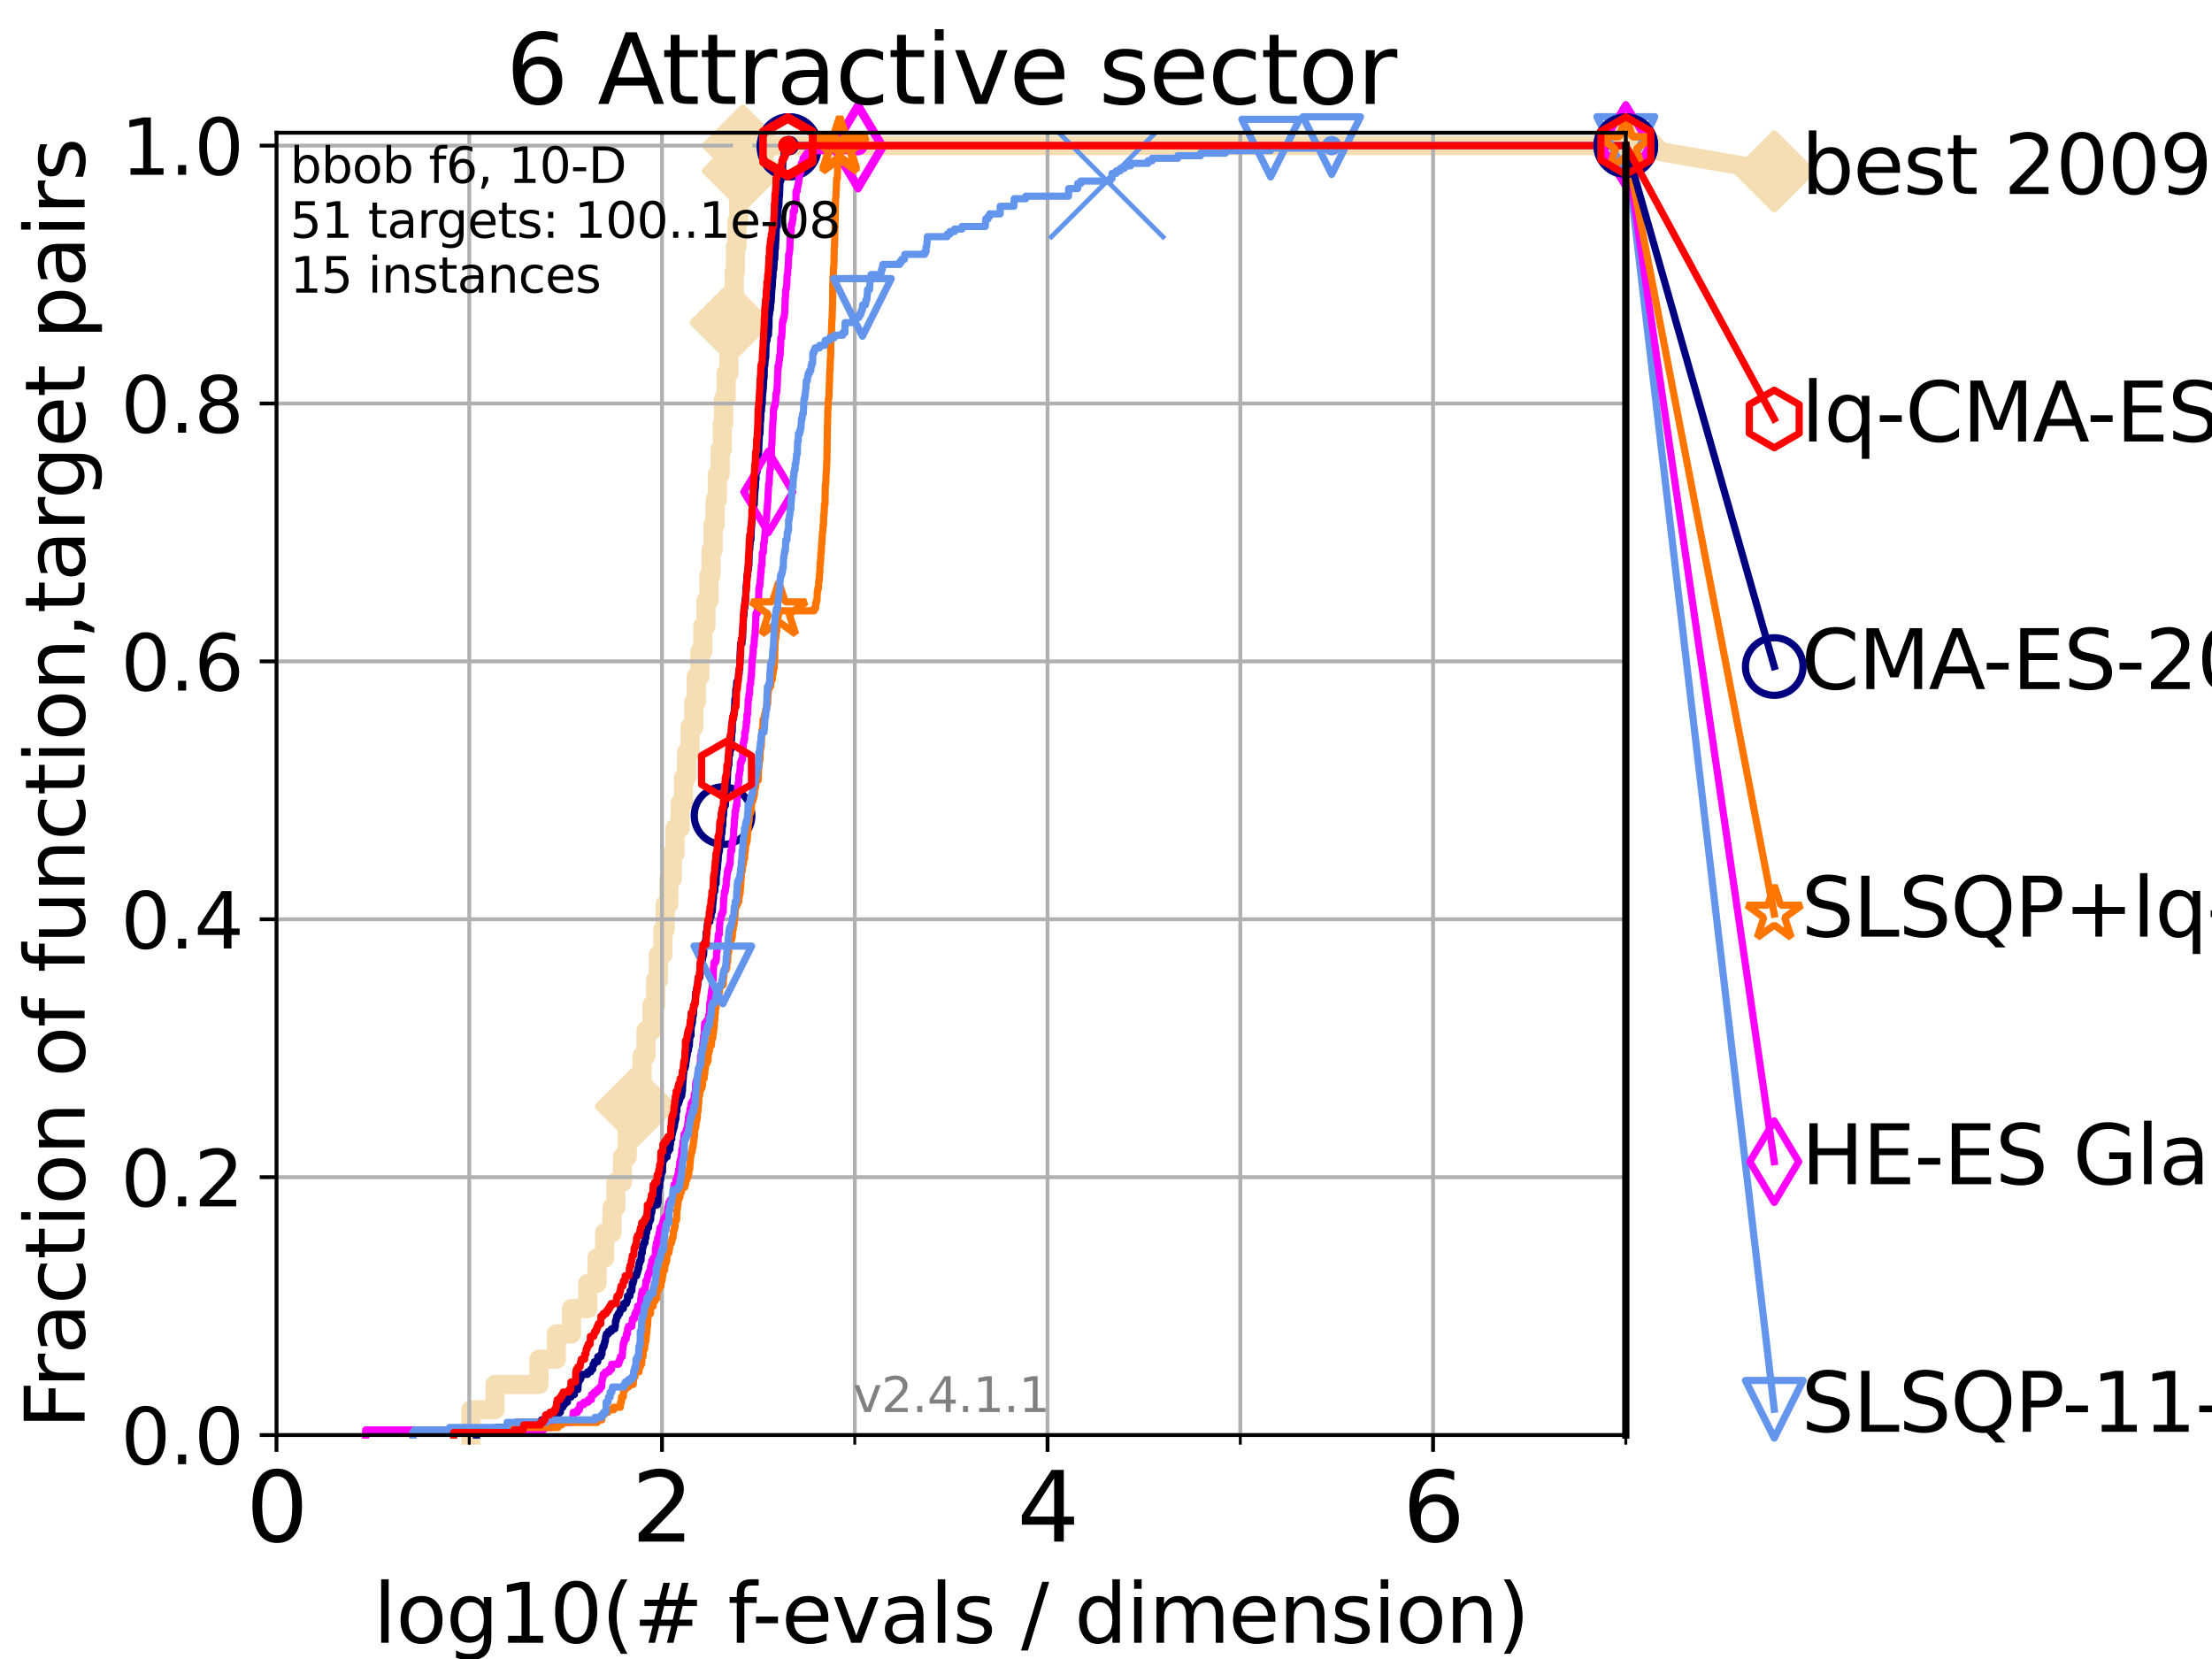 <?xml version="1.0" encoding="utf-8" standalone="no"?>
<!DOCTYPE svg PUBLIC "-//W3C//DTD SVG 1.1//EN"
  "http://www.w3.org/Graphics/SVG/1.1/DTD/svg11.dtd">
<svg height="345.6pt" version="1.1" viewBox="0 0 460.8 345.6" width="460.8pt" xmlns="http://www.w3.org/2000/svg" xmlns:xlink="http://www.w3.org/1999/xlink">
 <defs>
  <style type="text/css">*{stroke-linecap:butt;stroke-linejoin:round;}</style>
 </defs>
 <g id="figure_1">
  <g id="patch_1">
   <path d="M 0 345.6 
L 460.8 345.6 
L 460.8 0 
L 0 0 
z
" style="fill:#ffffff;"/>
  </g>
  <g id="axes_1">
   <g id="patch_2">
    <path d="M 57.6 298.944 
L 338.688 298.944 
L 338.688 27.648 
L 57.6 27.648 
z
" style="fill:#ffffff;"/>
   </g>
   <g id="line2d_1">
    <path d="M 98.101 298.944 
L 98.101 293.677 
L 103.118 293.677 
L 103.118 288.41 
L 112.281 288.41 
L 112.281 283.143 
L 115.897 283.143 
L 115.897 277.877 
L 119.046 277.877 
L 119.046 272.61 
L 122.447 272.61 
L 122.447 267.343 
L 124.369 267.343 
L 124.369 262.076 
L 125.962 262.076 
L 125.962 256.809 
L 127.485 256.809 
L 127.485 251.542 
L 128.291 251.542 
L 128.291 246.275 
L 129.658 246.275 
L 129.658 241.009 
L 130.665 241.009 
L 130.665 235.742 
L 131.338 235.742 
L 131.338 230.475 
L 132.446 230.475 
L 132.446 225.208 
L 133.756 225.208 
L 133.756 219.941 
L 134.577 219.941 
L 134.577 214.674 
L 135.8 214.674 
L 135.8 209.407 
L 136.589 209.407 
L 136.589 204.141 
L 137.163 204.141 
L 137.163 198.874 
L 138.102 198.874 
L 138.102 193.607 
L 138.578 193.607 
L 138.578 188.34 
L 139.334 188.34 
L 139.334 183.073 
L 140.042 183.073 
L 140.042 177.806 
L 140.604 177.806 
L 140.604 172.539 
L 141.69 172.539 
L 141.69 167.272 
L 142.379 167.272 
L 142.379 162.006 
L 143.028 162.006 
L 143.028 156.739 
L 143.754 156.739 
L 143.754 151.472 
L 144.534 151.472 
L 144.534 146.205 
L 145.04 146.205 
L 145.04 140.938 
L 145.799 140.938 
L 145.799 135.671 
L 146.41 135.671 
L 146.41 130.404 
L 147.062 130.404 
L 147.062 125.138 
L 147.69 125.138 
L 147.69 119.871 
L 148.123 119.871 
L 148.123 114.604 
L 148.554 114.604 
L 148.554 109.337 
L 148.975 109.337 
L 148.975 104.07 
L 149.432 104.07 
L 149.432 98.803 
L 150.034 98.803 
L 150.034 93.536 
L 150.472 93.536 
L 150.472 88.27 
L 150.741 88.27 
L 150.741 83.003 
L 151.268 83.003 
L 151.268 77.736 
L 151.842 77.736 
L 151.842 72.469 
L 152.207 72.469 
L 152.207 67.202 
L 152.625 67.202 
L 152.625 61.935 
L 152.959 61.935 
L 152.959 56.668 
L 153.207 56.668 
L 153.207 51.402 
L 153.531 51.402 
L 153.531 46.135 
L 153.862 46.135 
L 153.862 40.868 
L 154.229 40.868 
L 154.229 35.601 
L 154.728 35.601 
L 154.728 30.334 
L 338.688 30.334 
" style="fill:none;stroke:#f5deb3;stroke-linecap:square;stroke-width:4;"/>
   </g>
   <g id="line2d_2">
    <defs>
     <path d="M 0 7.778 
L 7.778 0 
L 0 -7.778 
L -7.778 0 
z
" id="m558d6bce39" style="stroke:#f5deb3;stroke-linejoin:miter;stroke-width:1.5;"/>
    </defs>
    <g>
     <use style="fill:#f5deb3;stroke:#f5deb3;stroke-linejoin:miter;stroke-width:1.5;" x="132.446" xlink:href="#m558d6bce39" y="230.475"/>
     <use style="fill:#f5deb3;stroke:#f5deb3;stroke-linejoin:miter;stroke-width:1.5;" x="152.207" xlink:href="#m558d6bce39" y="67.202"/>
     <use style="fill:#f5deb3;stroke:#f5deb3;stroke-linejoin:miter;stroke-width:1.5;" x="154.728" xlink:href="#m558d6bce39" y="35.601"/>
     <use style="fill:#f5deb3;stroke:#f5deb3;stroke-linejoin:miter;stroke-width:1.5;" x="154.728" xlink:href="#m558d6bce39" y="30.334"/>
     <use style="fill:#f5deb3;stroke:#f5deb3;stroke-linejoin:miter;stroke-width:1.5;" x="338.688" xlink:href="#m558d6bce39" y="30.334"/>
    </g>
   </g>
   <g id="line2d_3">
    <path style="fill:none;stroke:#f5deb3;stroke-linecap:square;stroke-width:4;"/>
    <g/>
   </g>
   <g id="line2d_4">
    <path d="M 338.688 30.334 
L 369.608 35.706 
" style="fill:none;stroke:#f5deb3;stroke-linecap:square;stroke-width:4;"/>
    <g>
     <use style="fill:#f5deb3;stroke:#f5deb3;stroke-linejoin:miter;stroke-width:1.5;" x="338.688" xlink:href="#m558d6bce39" y="30.334"/>
     <use style="fill:#f5deb3;stroke:#f5deb3;stroke-linejoin:miter;stroke-width:1.5;" x="369.608" xlink:href="#m558d6bce39" y="35.706"/>
    </g>
   </g>
   <g id="matplotlib.axis_1">
    <g id="xtick_1">
     <g id="line2d_5">
      <path clip-path="url(#pa44f4b0fc3)" d="M 57.6 298.944 
L 57.6 27.648 
" style="fill:none;stroke:#b0b0b0;stroke-linecap:square;stroke-width:0.8;"/>
     </g>
     <g id="line2d_6">
      <defs>
       <path d="M 0 0 
L 0 3.5 
" id="m5836b54985" style="stroke:#000000;stroke-width:0.8;"/>
      </defs>
      <g>
       <use style="stroke:#000000;stroke-width:0.8;" x="57.6" xlink:href="#m5836b54985" y="298.944"/>
      </g>
     </g>
     <g id="text_1">
      <!-- 0 -->
      <g transform="translate(51.237 321.141)scale(0.2 -0.2)">
       <defs>
        <path d="M 2034 4250 
Q 1547 4250 1301 3770 
Q 1056 3291 1056 2328 
Q 1056 1369 1301 889 
Q 1547 409 2034 409 
Q 2525 409 2770 889 
Q 3016 1369 3016 2328 
Q 3016 3291 2770 3770 
Q 2525 4250 2034 4250 
z
M 2034 4750 
Q 2819 4750 3233 4129 
Q 3647 3509 3647 2328 
Q 3647 1150 3233 529 
Q 2819 -91 2034 -91 
Q 1250 -91 836 529 
Q 422 1150 422 2328 
Q 422 3509 836 4129 
Q 1250 4750 2034 4750 
z
" id="DejaVuSans-30" transform="scale(0.016)"/>
       </defs>
       <use xlink:href="#DejaVuSans-30"/>
      </g>
     </g>
    </g>
    <g id="xtick_2">
     <g id="line2d_7">
      <path clip-path="url(#pa44f4b0fc3)" d="M 137.911 298.944 
L 137.911 27.648 
" style="fill:none;stroke:#b0b0b0;stroke-linecap:square;stroke-width:0.8;"/>
     </g>
     <g id="line2d_8">
      <g>
       <use style="stroke:#000000;stroke-width:0.8;" x="137.911" xlink:href="#m5836b54985" y="298.944"/>
      </g>
     </g>
     <g id="text_2">
      <!-- 2 -->
      <g transform="translate(131.548 321.141)scale(0.2 -0.2)">
       <defs>
        <path d="M 1228 531 
L 3431 531 
L 3431 0 
L 469 0 
L 469 531 
Q 828 903 1448 1529 
Q 2069 2156 2228 2338 
Q 2531 2678 2651 2914 
Q 2772 3150 2772 3378 
Q 2772 3750 2511 3984 
Q 2250 4219 1831 4219 
Q 1534 4219 1204 4116 
Q 875 4013 500 3803 
L 500 4441 
Q 881 4594 1212 4672 
Q 1544 4750 1819 4750 
Q 2544 4750 2975 4387 
Q 3406 4025 3406 3419 
Q 3406 3131 3298 2873 
Q 3191 2616 2906 2266 
Q 2828 2175 2409 1742 
Q 1991 1309 1228 531 
z
" id="DejaVuSans-32" transform="scale(0.016)"/>
       </defs>
       <use xlink:href="#DejaVuSans-32"/>
      </g>
     </g>
    </g>
    <g id="xtick_3">
     <g id="line2d_9">
      <path clip-path="url(#pa44f4b0fc3)" d="M 218.222 298.944 
L 218.222 27.648 
" style="fill:none;stroke:#b0b0b0;stroke-linecap:square;stroke-width:0.8;"/>
     </g>
     <g id="line2d_10">
      <g>
       <use style="stroke:#000000;stroke-width:0.8;" x="218.222" xlink:href="#m5836b54985" y="298.944"/>
      </g>
     </g>
     <g id="text_3">
      <!-- 4 -->
      <g transform="translate(211.859 321.141)scale(0.2 -0.2)">
       <defs>
        <path d="M 2419 4116 
L 825 1625 
L 2419 1625 
L 2419 4116 
z
M 2253 4666 
L 3047 4666 
L 3047 1625 
L 3713 1625 
L 3713 1100 
L 3047 1100 
L 3047 0 
L 2419 0 
L 2419 1100 
L 313 1100 
L 313 1709 
L 2253 4666 
z
" id="DejaVuSans-34" transform="scale(0.016)"/>
       </defs>
       <use xlink:href="#DejaVuSans-34"/>
      </g>
     </g>
    </g>
    <g id="xtick_4">
     <g id="line2d_11">
      <path clip-path="url(#pa44f4b0fc3)" d="M 298.533 298.944 
L 298.533 27.648 
" style="fill:none;stroke:#b0b0b0;stroke-linecap:square;stroke-width:0.8;"/>
     </g>
     <g id="line2d_12">
      <g>
       <use style="stroke:#000000;stroke-width:0.8;" x="298.533" xlink:href="#m5836b54985" y="298.944"/>
      </g>
     </g>
     <g id="text_4">
      <!-- 6 -->
      <g transform="translate(292.17 321.141)scale(0.2 -0.2)">
       <defs>
        <path d="M 2113 2584 
Q 1688 2584 1439 2293 
Q 1191 2003 1191 1497 
Q 1191 994 1439 701 
Q 1688 409 2113 409 
Q 2538 409 2786 701 
Q 3034 994 3034 1497 
Q 3034 2003 2786 2293 
Q 2538 2584 2113 2584 
z
M 3366 4563 
L 3366 3988 
Q 3128 4100 2886 4159 
Q 2644 4219 2406 4219 
Q 1781 4219 1451 3797 
Q 1122 3375 1075 2522 
Q 1259 2794 1537 2939 
Q 1816 3084 2150 3084 
Q 2853 3084 3261 2657 
Q 3669 2231 3669 1497 
Q 3669 778 3244 343 
Q 2819 -91 2113 -91 
Q 1303 -91 875 529 
Q 447 1150 447 2328 
Q 447 3434 972 4092 
Q 1497 4750 2381 4750 
Q 2619 4750 2861 4703 
Q 3103 4656 3366 4563 
z
" id="DejaVuSans-36" transform="scale(0.016)"/>
       </defs>
       <use xlink:href="#DejaVuSans-36"/>
      </g>
     </g>
    </g>
    <g id="xtick_5">
     <g id="line2d_13">
      <path clip-path="url(#pa44f4b0fc3)" d="M 97.755 298.944 
L 97.755 27.648 
" style="fill:none;stroke:#b0b0b0;stroke-linecap:square;stroke-width:0.8;"/>
     </g>
     <g id="line2d_14">
      <defs>
       <path d="M 0 0 
L 0 2 
" id="m2d033c0cb4" style="stroke:#000000;stroke-width:0.6;"/>
      </defs>
      <g>
       <use style="stroke:#000000;stroke-width:0.6;" x="97.755" xlink:href="#m2d033c0cb4" y="298.944"/>
      </g>
     </g>
    </g>
    <g id="xtick_6">
     <g id="line2d_15">
      <path clip-path="url(#pa44f4b0fc3)" d="M 178.066 298.944 
L 178.066 27.648 
" style="fill:none;stroke:#b0b0b0;stroke-linecap:square;stroke-width:0.8;"/>
     </g>
     <g id="line2d_16">
      <g>
       <use style="stroke:#000000;stroke-width:0.6;" x="178.066" xlink:href="#m2d033c0cb4" y="298.944"/>
      </g>
     </g>
    </g>
    <g id="xtick_7">
     <g id="line2d_17">
      <path clip-path="url(#pa44f4b0fc3)" d="M 258.377 298.944 
L 258.377 27.648 
" style="fill:none;stroke:#b0b0b0;stroke-linecap:square;stroke-width:0.8;"/>
     </g>
     <g id="line2d_18">
      <g>
       <use style="stroke:#000000;stroke-width:0.6;" x="258.377" xlink:href="#m2d033c0cb4" y="298.944"/>
      </g>
     </g>
    </g>
    <g id="xtick_8">
     <g id="line2d_19">
      <path clip-path="url(#pa44f4b0fc3)" d="M 338.688 298.944 
L 338.688 27.648 
" style="fill:none;stroke:#b0b0b0;stroke-linecap:square;stroke-width:0.8;"/>
     </g>
     <g id="line2d_20">
      <g>
       <use style="stroke:#000000;stroke-width:0.6;" x="338.688" xlink:href="#m2d033c0cb4" y="298.944"/>
      </g>
     </g>
    </g>
    <g id="text_5">
     <!-- log10(# f-evals / dimension) -->
     <g transform="translate(77.764 342.218)scale(0.17 -0.17)">
      <defs>
       <path d="M 603 4863 
L 1178 4863 
L 1178 0 
L 603 0 
L 603 4863 
z
" id="DejaVuSans-6c" transform="scale(0.016)"/>
       <path d="M 1959 3097 
Q 1497 3097 1228 2736 
Q 959 2375 959 1747 
Q 959 1119 1226 758 
Q 1494 397 1959 397 
Q 2419 397 2687 759 
Q 2956 1122 2956 1747 
Q 2956 2369 2687 2733 
Q 2419 3097 1959 3097 
z
M 1959 3584 
Q 2709 3584 3137 3096 
Q 3566 2609 3566 1747 
Q 3566 888 3137 398 
Q 2709 -91 1959 -91 
Q 1206 -91 779 398 
Q 353 888 353 1747 
Q 353 2609 779 3096 
Q 1206 3584 1959 3584 
z
" id="DejaVuSans-6f" transform="scale(0.016)"/>
       <path d="M 2906 1791 
Q 2906 2416 2648 2759 
Q 2391 3103 1925 3103 
Q 1463 3103 1205 2759 
Q 947 2416 947 1791 
Q 947 1169 1205 825 
Q 1463 481 1925 481 
Q 2391 481 2648 825 
Q 2906 1169 2906 1791 
z
M 3481 434 
Q 3481 -459 3084 -895 
Q 2688 -1331 1869 -1331 
Q 1566 -1331 1297 -1286 
Q 1028 -1241 775 -1147 
L 775 -588 
Q 1028 -725 1275 -790 
Q 1522 -856 1778 -856 
Q 2344 -856 2625 -561 
Q 2906 -266 2906 331 
L 2906 616 
Q 2728 306 2450 153 
Q 2172 0 1784 0 
Q 1141 0 747 490 
Q 353 981 353 1791 
Q 353 2603 747 3093 
Q 1141 3584 1784 3584 
Q 2172 3584 2450 3431 
Q 2728 3278 2906 2969 
L 2906 3500 
L 3481 3500 
L 3481 434 
z
" id="DejaVuSans-67" transform="scale(0.016)"/>
       <path d="M 794 531 
L 1825 531 
L 1825 4091 
L 703 3866 
L 703 4441 
L 1819 4666 
L 2450 4666 
L 2450 531 
L 3481 531 
L 3481 0 
L 794 0 
L 794 531 
z
" id="DejaVuSans-31" transform="scale(0.016)"/>
       <path d="M 1984 4856 
Q 1566 4138 1362 3434 
Q 1159 2731 1159 2009 
Q 1159 1288 1364 580 
Q 1569 -128 1984 -844 
L 1484 -844 
Q 1016 -109 783 600 
Q 550 1309 550 2009 
Q 550 2706 781 3412 
Q 1013 4119 1484 4856 
L 1984 4856 
z
" id="DejaVuSans-28" transform="scale(0.016)"/>
       <path d="M 3272 2816 
L 2363 2816 
L 2100 1772 
L 3016 1772 
L 3272 2816 
z
M 2803 4594 
L 2478 3297 
L 3391 3297 
L 3719 4594 
L 4219 4594 
L 3897 3297 
L 4872 3297 
L 4872 2816 
L 3775 2816 
L 3519 1772 
L 4513 1772 
L 4513 1294 
L 3397 1294 
L 3072 0 
L 2572 0 
L 2894 1294 
L 1978 1294 
L 1656 0 
L 1153 0 
L 1478 1294 
L 494 1294 
L 494 1772 
L 1594 1772 
L 1856 2816 
L 850 2816 
L 850 3297 
L 1978 3297 
L 2297 4594 
L 2803 4594 
z
" id="DejaVuSans-23" transform="scale(0.016)"/>
       <path id="DejaVuSans-20" transform="scale(0.016)"/>
       <path d="M 2375 4863 
L 2375 4384 
L 1825 4384 
Q 1516 4384 1395 4259 
Q 1275 4134 1275 3809 
L 1275 3500 
L 2222 3500 
L 2222 3053 
L 1275 3053 
L 1275 0 
L 697 0 
L 697 3053 
L 147 3053 
L 147 3500 
L 697 3500 
L 697 3744 
Q 697 4328 969 4595 
Q 1241 4863 1831 4863 
L 2375 4863 
z
" id="DejaVuSans-66" transform="scale(0.016)"/>
       <path d="M 313 2009 
L 1997 2009 
L 1997 1497 
L 313 1497 
L 313 2009 
z
" id="DejaVuSans-2d" transform="scale(0.016)"/>
       <path d="M 3597 1894 
L 3597 1613 
L 953 1613 
Q 991 1019 1311 708 
Q 1631 397 2203 397 
Q 2534 397 2845 478 
Q 3156 559 3463 722 
L 3463 178 
Q 3153 47 2828 -22 
Q 2503 -91 2169 -91 
Q 1331 -91 842 396 
Q 353 884 353 1716 
Q 353 2575 817 3079 
Q 1281 3584 2069 3584 
Q 2775 3584 3186 3129 
Q 3597 2675 3597 1894 
z
M 3022 2063 
Q 3016 2534 2758 2815 
Q 2500 3097 2075 3097 
Q 1594 3097 1305 2825 
Q 1016 2553 972 2059 
L 3022 2063 
z
" id="DejaVuSans-65" transform="scale(0.016)"/>
       <path d="M 191 3500 
L 800 3500 
L 1894 563 
L 2988 3500 
L 3597 3500 
L 2284 0 
L 1503 0 
L 191 3500 
z
" id="DejaVuSans-76" transform="scale(0.016)"/>
       <path d="M 2194 1759 
Q 1497 1759 1228 1600 
Q 959 1441 959 1056 
Q 959 750 1161 570 
Q 1363 391 1709 391 
Q 2188 391 2477 730 
Q 2766 1069 2766 1631 
L 2766 1759 
L 2194 1759 
z
M 3341 1997 
L 3341 0 
L 2766 0 
L 2766 531 
Q 2569 213 2275 61 
Q 1981 -91 1556 -91 
Q 1019 -91 701 211 
Q 384 513 384 1019 
Q 384 1609 779 1909 
Q 1175 2209 1959 2209 
L 2766 2209 
L 2766 2266 
Q 2766 2663 2505 2880 
Q 2244 3097 1772 3097 
Q 1472 3097 1187 3025 
Q 903 2953 641 2809 
L 641 3341 
Q 956 3463 1253 3523 
Q 1550 3584 1831 3584 
Q 2591 3584 2966 3190 
Q 3341 2797 3341 1997 
z
" id="DejaVuSans-61" transform="scale(0.016)"/>
       <path d="M 2834 3397 
L 2834 2853 
Q 2591 2978 2328 3040 
Q 2066 3103 1784 3103 
Q 1356 3103 1142 2972 
Q 928 2841 928 2578 
Q 928 2378 1081 2264 
Q 1234 2150 1697 2047 
L 1894 2003 
Q 2506 1872 2764 1633 
Q 3022 1394 3022 966 
Q 3022 478 2636 193 
Q 2250 -91 1575 -91 
Q 1294 -91 989 -36 
Q 684 19 347 128 
L 347 722 
Q 666 556 975 473 
Q 1284 391 1588 391 
Q 1994 391 2212 530 
Q 2431 669 2431 922 
Q 2431 1156 2273 1281 
Q 2116 1406 1581 1522 
L 1381 1569 
Q 847 1681 609 1914 
Q 372 2147 372 2553 
Q 372 3047 722 3315 
Q 1072 3584 1716 3584 
Q 2034 3584 2315 3537 
Q 2597 3491 2834 3397 
z
" id="DejaVuSans-73" transform="scale(0.016)"/>
       <path d="M 1625 4666 
L 2156 4666 
L 531 -594 
L 0 -594 
L 1625 4666 
z
" id="DejaVuSans-2f" transform="scale(0.016)"/>
       <path d="M 2906 2969 
L 2906 4863 
L 3481 4863 
L 3481 0 
L 2906 0 
L 2906 525 
Q 2725 213 2448 61 
Q 2172 -91 1784 -91 
Q 1150 -91 751 415 
Q 353 922 353 1747 
Q 353 2572 751 3078 
Q 1150 3584 1784 3584 
Q 2172 3584 2448 3432 
Q 2725 3281 2906 2969 
z
M 947 1747 
Q 947 1113 1208 752 
Q 1469 391 1925 391 
Q 2381 391 2643 752 
Q 2906 1113 2906 1747 
Q 2906 2381 2643 2742 
Q 2381 3103 1925 3103 
Q 1469 3103 1208 2742 
Q 947 2381 947 1747 
z
" id="DejaVuSans-64" transform="scale(0.016)"/>
       <path d="M 603 3500 
L 1178 3500 
L 1178 0 
L 603 0 
L 603 3500 
z
M 603 4863 
L 1178 4863 
L 1178 4134 
L 603 4134 
L 603 4863 
z
" id="DejaVuSans-69" transform="scale(0.016)"/>
       <path d="M 3328 2828 
Q 3544 3216 3844 3400 
Q 4144 3584 4550 3584 
Q 5097 3584 5394 3201 
Q 5691 2819 5691 2113 
L 5691 0 
L 5113 0 
L 5113 2094 
Q 5113 2597 4934 2840 
Q 4756 3084 4391 3084 
Q 3944 3084 3684 2787 
Q 3425 2491 3425 1978 
L 3425 0 
L 2847 0 
L 2847 2094 
Q 2847 2600 2669 2842 
Q 2491 3084 2119 3084 
Q 1678 3084 1418 2786 
Q 1159 2488 1159 1978 
L 1159 0 
L 581 0 
L 581 3500 
L 1159 3500 
L 1159 2956 
Q 1356 3278 1631 3431 
Q 1906 3584 2284 3584 
Q 2666 3584 2933 3390 
Q 3200 3197 3328 2828 
z
" id="DejaVuSans-6d" transform="scale(0.016)"/>
       <path d="M 3513 2113 
L 3513 0 
L 2938 0 
L 2938 2094 
Q 2938 2591 2744 2837 
Q 2550 3084 2163 3084 
Q 1697 3084 1428 2787 
Q 1159 2491 1159 1978 
L 1159 0 
L 581 0 
L 581 3500 
L 1159 3500 
L 1159 2956 
Q 1366 3272 1645 3428 
Q 1925 3584 2291 3584 
Q 2894 3584 3203 3211 
Q 3513 2838 3513 2113 
z
" id="DejaVuSans-6e" transform="scale(0.016)"/>
       <path d="M 513 4856 
L 1013 4856 
Q 1481 4119 1714 3412 
Q 1947 2706 1947 2009 
Q 1947 1309 1714 600 
Q 1481 -109 1013 -844 
L 513 -844 
Q 928 -128 1133 580 
Q 1338 1288 1338 2009 
Q 1338 2731 1133 3434 
Q 928 4138 513 4856 
z
" id="DejaVuSans-29" transform="scale(0.016)"/>
      </defs>
      <use xlink:href="#DejaVuSans-6c"/>
      <use x="27.783" xlink:href="#DejaVuSans-6f"/>
      <use x="88.965" xlink:href="#DejaVuSans-67"/>
      <use x="152.441" xlink:href="#DejaVuSans-31"/>
      <use x="216.064" xlink:href="#DejaVuSans-30"/>
      <use x="279.688" xlink:href="#DejaVuSans-28"/>
      <use x="318.701" xlink:href="#DejaVuSans-23"/>
      <use x="402.49" xlink:href="#DejaVuSans-20"/>
      <use x="434.277" xlink:href="#DejaVuSans-66"/>
      <use x="463.982" xlink:href="#DejaVuSans-2d"/>
      <use x="500.066" xlink:href="#DejaVuSans-65"/>
      <use x="561.59" xlink:href="#DejaVuSans-76"/>
      <use x="620.77" xlink:href="#DejaVuSans-61"/>
      <use x="682.049" xlink:href="#DejaVuSans-6c"/>
      <use x="709.832" xlink:href="#DejaVuSans-73"/>
      <use x="761.932" xlink:href="#DejaVuSans-20"/>
      <use x="793.719" xlink:href="#DejaVuSans-2f"/>
      <use x="827.41" xlink:href="#DejaVuSans-20"/>
      <use x="859.197" xlink:href="#DejaVuSans-64"/>
      <use x="922.674" xlink:href="#DejaVuSans-69"/>
      <use x="950.457" xlink:href="#DejaVuSans-6d"/>
      <use x="1047.869" xlink:href="#DejaVuSans-65"/>
      <use x="1109.393" xlink:href="#DejaVuSans-6e"/>
      <use x="1172.771" xlink:href="#DejaVuSans-73"/>
      <use x="1224.871" xlink:href="#DejaVuSans-69"/>
      <use x="1252.654" xlink:href="#DejaVuSans-6f"/>
      <use x="1313.836" xlink:href="#DejaVuSans-6e"/>
      <use x="1377.215" xlink:href="#DejaVuSans-29"/>
     </g>
    </g>
   </g>
   <g id="matplotlib.axis_2">
    <g id="ytick_1">
     <g id="line2d_21">
      <path clip-path="url(#pa44f4b0fc3)" d="M 57.6 298.944 
L 338.688 298.944 
" style="fill:none;stroke:#b0b0b0;stroke-linecap:square;stroke-width:0.8;"/>
     </g>
     <g id="line2d_22">
      <defs>
       <path d="M 0 0 
L -3.5 0 
" id="mf5da4c0ad6" style="stroke:#000000;stroke-width:0.8;"/>
      </defs>
      <g>
       <use style="stroke:#000000;stroke-width:0.8;" x="57.6" xlink:href="#mf5da4c0ad6" y="298.944"/>
      </g>
     </g>
     <g id="text_6">
      <!-- 0.0 -->
      <g transform="translate(25.155 305.023)scale(0.16 -0.16)">
       <defs>
        <path d="M 684 794 
L 1344 794 
L 1344 0 
L 684 0 
L 684 794 
z
" id="DejaVuSans-2e" transform="scale(0.016)"/>
       </defs>
       <use xlink:href="#DejaVuSans-30"/>
       <use x="63.623" xlink:href="#DejaVuSans-2e"/>
       <use x="95.41" xlink:href="#DejaVuSans-30"/>
      </g>
     </g>
    </g>
    <g id="ytick_2">
     <g id="line2d_23">
      <path clip-path="url(#pa44f4b0fc3)" d="M 57.6 245.222 
L 338.688 245.222 
" style="fill:none;stroke:#b0b0b0;stroke-linecap:square;stroke-width:0.8;"/>
     </g>
     <g id="line2d_24">
      <g>
       <use style="stroke:#000000;stroke-width:0.8;" x="57.6" xlink:href="#mf5da4c0ad6" y="245.222"/>
      </g>
     </g>
     <g id="text_7">
      <!-- 0.2 -->
      <g transform="translate(25.155 251.301)scale(0.16 -0.16)">
       <use xlink:href="#DejaVuSans-30"/>
       <use x="63.623" xlink:href="#DejaVuSans-2e"/>
       <use x="95.41" xlink:href="#DejaVuSans-32"/>
      </g>
     </g>
    </g>
    <g id="ytick_3">
     <g id="line2d_25">
      <path clip-path="url(#pa44f4b0fc3)" d="M 57.6 191.5 
L 338.688 191.5 
" style="fill:none;stroke:#b0b0b0;stroke-linecap:square;stroke-width:0.8;"/>
     </g>
     <g id="line2d_26">
      <g>
       <use style="stroke:#000000;stroke-width:0.8;" x="57.6" xlink:href="#mf5da4c0ad6" y="191.5"/>
      </g>
     </g>
     <g id="text_8">
      <!-- 0.4 -->
      <g transform="translate(25.155 197.579)scale(0.16 -0.16)">
       <use xlink:href="#DejaVuSans-30"/>
       <use x="63.623" xlink:href="#DejaVuSans-2e"/>
       <use x="95.41" xlink:href="#DejaVuSans-34"/>
      </g>
     </g>
    </g>
    <g id="ytick_4">
     <g id="line2d_27">
      <path clip-path="url(#pa44f4b0fc3)" d="M 57.6 137.778 
L 338.688 137.778 
" style="fill:none;stroke:#b0b0b0;stroke-linecap:square;stroke-width:0.8;"/>
     </g>
     <g id="line2d_28">
      <g>
       <use style="stroke:#000000;stroke-width:0.8;" x="57.6" xlink:href="#mf5da4c0ad6" y="137.778"/>
      </g>
     </g>
     <g id="text_9">
      <!-- 0.6 -->
      <g transform="translate(25.155 143.857)scale(0.16 -0.16)">
       <use xlink:href="#DejaVuSans-30"/>
       <use x="63.623" xlink:href="#DejaVuSans-2e"/>
       <use x="95.41" xlink:href="#DejaVuSans-36"/>
      </g>
     </g>
    </g>
    <g id="ytick_5">
     <g id="line2d_29">
      <path clip-path="url(#pa44f4b0fc3)" d="M 57.6 84.056 
L 338.688 84.056 
" style="fill:none;stroke:#b0b0b0;stroke-linecap:square;stroke-width:0.8;"/>
     </g>
     <g id="line2d_30">
      <g>
       <use style="stroke:#000000;stroke-width:0.8;" x="57.6" xlink:href="#mf5da4c0ad6" y="84.056"/>
      </g>
     </g>
     <g id="text_10">
      <!-- 0.8 -->
      <g transform="translate(25.155 90.135)scale(0.16 -0.16)">
       <defs>
        <path d="M 2034 2216 
Q 1584 2216 1326 1975 
Q 1069 1734 1069 1313 
Q 1069 891 1326 650 
Q 1584 409 2034 409 
Q 2484 409 2743 651 
Q 3003 894 3003 1313 
Q 3003 1734 2745 1975 
Q 2488 2216 2034 2216 
z
M 1403 2484 
Q 997 2584 770 2862 
Q 544 3141 544 3541 
Q 544 4100 942 4425 
Q 1341 4750 2034 4750 
Q 2731 4750 3128 4425 
Q 3525 4100 3525 3541 
Q 3525 3141 3298 2862 
Q 3072 2584 2669 2484 
Q 3125 2378 3379 2068 
Q 3634 1759 3634 1313 
Q 3634 634 3220 271 
Q 2806 -91 2034 -91 
Q 1263 -91 848 271 
Q 434 634 434 1313 
Q 434 1759 690 2068 
Q 947 2378 1403 2484 
z
M 1172 3481 
Q 1172 3119 1398 2916 
Q 1625 2713 2034 2713 
Q 2441 2713 2670 2916 
Q 2900 3119 2900 3481 
Q 2900 3844 2670 4047 
Q 2441 4250 2034 4250 
Q 1625 4250 1398 4047 
Q 1172 3844 1172 3481 
z
" id="DejaVuSans-38" transform="scale(0.016)"/>
       </defs>
       <use xlink:href="#DejaVuSans-30"/>
       <use x="63.623" xlink:href="#DejaVuSans-2e"/>
       <use x="95.41" xlink:href="#DejaVuSans-38"/>
      </g>
     </g>
    </g>
    <g id="ytick_6">
     <g id="line2d_31">
      <path clip-path="url(#pa44f4b0fc3)" d="M 57.6 30.334 
L 338.688 30.334 
" style="fill:none;stroke:#b0b0b0;stroke-linecap:square;stroke-width:0.8;"/>
     </g>
     <g id="line2d_32">
      <g>
       <use style="stroke:#000000;stroke-width:0.8;" x="57.6" xlink:href="#mf5da4c0ad6" y="30.334"/>
      </g>
     </g>
     <g id="text_11">
      <!-- 1.0 -->
      <g transform="translate(25.155 36.413)scale(0.16 -0.16)">
       <use xlink:href="#DejaVuSans-31"/>
       <use x="63.623" xlink:href="#DejaVuSans-2e"/>
       <use x="95.41" xlink:href="#DejaVuSans-30"/>
      </g>
     </g>
    </g>
    <g id="text_12">
     <!-- Fraction of function,target pairs -->
     <g transform="translate(17.62 297.681)rotate(-90)scale(0.17 -0.17)">
      <defs>
       <path d="M 628 4666 
L 3309 4666 
L 3309 4134 
L 1259 4134 
L 1259 2759 
L 3109 2759 
L 3109 2228 
L 1259 2228 
L 1259 0 
L 628 0 
L 628 4666 
z
" id="DejaVuSans-46" transform="scale(0.016)"/>
       <path d="M 2631 2963 
Q 2534 3019 2420 3045 
Q 2306 3072 2169 3072 
Q 1681 3072 1420 2755 
Q 1159 2438 1159 1844 
L 1159 0 
L 581 0 
L 581 3500 
L 1159 3500 
L 1159 2956 
Q 1341 3275 1631 3429 
Q 1922 3584 2338 3584 
Q 2397 3584 2469 3576 
Q 2541 3569 2628 3553 
L 2631 2963 
z
" id="DejaVuSans-72" transform="scale(0.016)"/>
       <path d="M 3122 3366 
L 3122 2828 
Q 2878 2963 2633 3030 
Q 2388 3097 2138 3097 
Q 1578 3097 1268 2742 
Q 959 2388 959 1747 
Q 959 1106 1268 751 
Q 1578 397 2138 397 
Q 2388 397 2633 464 
Q 2878 531 3122 666 
L 3122 134 
Q 2881 22 2623 -34 
Q 2366 -91 2075 -91 
Q 1284 -91 818 406 
Q 353 903 353 1747 
Q 353 2603 823 3093 
Q 1294 3584 2113 3584 
Q 2378 3584 2631 3529 
Q 2884 3475 3122 3366 
z
" id="DejaVuSans-63" transform="scale(0.016)"/>
       <path d="M 1172 4494 
L 1172 3500 
L 2356 3500 
L 2356 3053 
L 1172 3053 
L 1172 1153 
Q 1172 725 1289 603 
Q 1406 481 1766 481 
L 2356 481 
L 2356 0 
L 1766 0 
Q 1100 0 847 248 
Q 594 497 594 1153 
L 594 3053 
L 172 3053 
L 172 3500 
L 594 3500 
L 594 4494 
L 1172 4494 
z
" id="DejaVuSans-74" transform="scale(0.016)"/>
       <path d="M 544 1381 
L 544 3500 
L 1119 3500 
L 1119 1403 
Q 1119 906 1312 657 
Q 1506 409 1894 409 
Q 2359 409 2629 706 
Q 2900 1003 2900 1516 
L 2900 3500 
L 3475 3500 
L 3475 0 
L 2900 0 
L 2900 538 
Q 2691 219 2414 64 
Q 2138 -91 1772 -91 
Q 1169 -91 856 284 
Q 544 659 544 1381 
z
M 1991 3584 
L 1991 3584 
z
" id="DejaVuSans-75" transform="scale(0.016)"/>
       <path d="M 750 794 
L 1409 794 
L 1409 256 
L 897 -744 
L 494 -744 
L 750 256 
L 750 794 
z
" id="DejaVuSans-2c" transform="scale(0.016)"/>
       <path d="M 1159 525 
L 1159 -1331 
L 581 -1331 
L 581 3500 
L 1159 3500 
L 1159 2969 
Q 1341 3281 1617 3432 
Q 1894 3584 2278 3584 
Q 2916 3584 3314 3078 
Q 3713 2572 3713 1747 
Q 3713 922 3314 415 
Q 2916 -91 2278 -91 
Q 1894 -91 1617 61 
Q 1341 213 1159 525 
z
M 3116 1747 
Q 3116 2381 2855 2742 
Q 2594 3103 2138 3103 
Q 1681 3103 1420 2742 
Q 1159 2381 1159 1747 
Q 1159 1113 1420 752 
Q 1681 391 2138 391 
Q 2594 391 2855 752 
Q 3116 1113 3116 1747 
z
" id="DejaVuSans-70" transform="scale(0.016)"/>
      </defs>
      <use xlink:href="#DejaVuSans-46"/>
      <use x="50.27" xlink:href="#DejaVuSans-72"/>
      <use x="91.383" xlink:href="#DejaVuSans-61"/>
      <use x="152.662" xlink:href="#DejaVuSans-63"/>
      <use x="207.643" xlink:href="#DejaVuSans-74"/>
      <use x="246.852" xlink:href="#DejaVuSans-69"/>
      <use x="274.635" xlink:href="#DejaVuSans-6f"/>
      <use x="335.816" xlink:href="#DejaVuSans-6e"/>
      <use x="399.195" xlink:href="#DejaVuSans-20"/>
      <use x="430.982" xlink:href="#DejaVuSans-6f"/>
      <use x="492.164" xlink:href="#DejaVuSans-66"/>
      <use x="527.369" xlink:href="#DejaVuSans-20"/>
      <use x="559.156" xlink:href="#DejaVuSans-66"/>
      <use x="594.361" xlink:href="#DejaVuSans-75"/>
      <use x="657.74" xlink:href="#DejaVuSans-6e"/>
      <use x="721.119" xlink:href="#DejaVuSans-63"/>
      <use x="776.1" xlink:href="#DejaVuSans-74"/>
      <use x="815.309" xlink:href="#DejaVuSans-69"/>
      <use x="843.092" xlink:href="#DejaVuSans-6f"/>
      <use x="904.273" xlink:href="#DejaVuSans-6e"/>
      <use x="967.652" xlink:href="#DejaVuSans-2c"/>
      <use x="999.439" xlink:href="#DejaVuSans-74"/>
      <use x="1038.648" xlink:href="#DejaVuSans-61"/>
      <use x="1099.928" xlink:href="#DejaVuSans-72"/>
      <use x="1139.291" xlink:href="#DejaVuSans-67"/>
      <use x="1202.768" xlink:href="#DejaVuSans-65"/>
      <use x="1264.291" xlink:href="#DejaVuSans-74"/>
      <use x="1303.5" xlink:href="#DejaVuSans-20"/>
      <use x="1335.287" xlink:href="#DejaVuSans-70"/>
      <use x="1398.764" xlink:href="#DejaVuSans-61"/>
      <use x="1460.043" xlink:href="#DejaVuSans-69"/>
      <use x="1487.826" xlink:href="#DejaVuSans-72"/>
      <use x="1528.939" xlink:href="#DejaVuSans-73"/>
     </g>
    </g>
   </g>
   <g id="line2d_33">
    <defs>
     <path d="M 0 1.5 
C 0.398 1.5 0.779 1.342 1.061 1.061 
C 1.342 0.779 1.5 0.398 1.5 0 
C 1.5 -0.398 1.342 -0.779 1.061 -1.061 
C 0.779 -1.342 0.398 -1.5 0 -1.5 
C -0.398 -1.5 -0.779 -1.342 -1.061 -1.061 
C -1.342 -0.779 -1.5 -0.398 -1.5 0 
C -1.5 0.398 -1.342 0.779 -1.061 1.061 
C -0.779 1.342 -0.398 1.5 0 1.5 
z
" id="md484b5e745" style="stroke:#f5deb3;"/>
    </defs>
    <g>
     <use style="fill:#f5deb3;stroke:#f5deb3;" x="154.728" xlink:href="#md484b5e745" y="30.334"/>
     <use style="fill:#f5deb3;stroke:#f5deb3;" x="154.728" xlink:href="#md484b5e745" y="30.334"/>
    </g>
   </g>
   <g id="line2d_34">
    <defs>
     <path d="M 0 1.5 
C 0.398 1.5 0.779 1.342 1.061 1.061 
C 1.342 0.779 1.5 0.398 1.5 0 
C 1.5 -0.398 1.342 -0.779 1.061 -1.061 
C 0.779 -1.342 0.398 -1.5 0 -1.5 
C -0.398 -1.5 -0.779 -1.342 -1.061 -1.061 
C -1.342 -0.779 -1.5 -0.398 -1.5 0 
C -1.5 0.398 -1.342 0.779 -1.061 1.061 
C -0.779 1.342 -0.398 1.5 0 1.5 
z
" id="m3a1b567a83" style="stroke:#000080;"/>
    </defs>
    <g>
     <use style="fill:#000080;stroke:#000080;" x="164.402" xlink:href="#m3a1b567a83" y="30.334"/>
     <use style="fill:#000080;stroke:#000080;" x="164.402" xlink:href="#m3a1b567a83" y="30.334"/>
    </g>
   </g>
   <g id="line2d_35">
    <path d="M 99.258 298.944 
L 99.258 298.417 
L 102.729 298.417 
L 102.729 297.891 
L 103.372 297.891 
L 103.372 297.364 
L 105.622 297.364 
L 105.622 296.837 
L 107.515 296.837 
L 107.515 296.311 
L 112.804 296.311 
L 112.804 295.784 
L 114.419 295.784 
L 114.419 295.257 
L 115.523 295.257 
L 115.523 294.731 
L 116.263 294.731 
L 116.263 294.204 
L 116.739 294.204 
L 116.798 293.15 
L 117.26 293.15 
L 117.26 292.624 
L 117.598 292.624 
L 117.598 292.097 
L 118.203 292.097 
L 118.257 291.044 
L 118.943 291.044 
L 118.943 290.517 
L 119.652 290.517 
L 119.652 289.464 
L 120.382 289.464 
L 120.477 287.884 
L 120.619 287.884 
L 120.619 287.357 
L 120.945 287.357 
L 120.945 286.83 
L 121.128 286.83 
L 121.128 286.304 
L 122.405 286.304 
L 122.405 285.777 
L 123.071 285.777 
L 123.071 285.25 
L 123.474 285.25 
L 123.554 284.197 
L 123.83 284.197 
L 123.83 283.67 
L 124.52 283.67 
L 124.52 282.617 
L 125.183 282.617 
L 125.183 282.09 
L 125.399 282.09 
L 125.435 281.037 
L 125.577 281.037 
L 125.577 280.51 
L 125.823 280.51 
L 125.823 279.983 
L 125.962 279.983 
L 125.962 279.457 
L 126.1 279.457 
L 126.168 278.403 
L 126.304 278.403 
L 126.304 277.877 
L 126.74 277.877 
L 126.74 277.35 
L 127.358 277.35 
L 127.358 276.823 
L 128.077 276.823 
L 128.077 276.296 
L 128.199 276.296 
L 128.199 275.243 
L 128.351 275.243 
L 128.351 274.716 
L 128.471 274.716 
L 128.471 274.19 
L 128.768 274.19 
L 128.768 273.663 
L 129.089 273.663 
L 129.089 273.136 
L 129.262 273.136 
L 129.262 272.61 
L 129.853 272.61 
L 129.909 271.556 
L 130.505 271.556 
L 130.505 271.03 
L 130.717 271.03 
L 130.717 269.976 
L 131.236 269.976 
L 131.262 268.923 
L 131.616 268.923 
L 131.716 267.343 
L 131.889 267.343 
L 131.889 266.816 
L 132.036 266.816 
L 132.06 265.763 
L 132.613 265.763 
L 132.613 265.236 
L 132.777 265.236 
L 132.777 264.709 
L 132.917 264.709 
L 132.917 264.183 
L 133.079 264.183 
L 133.125 263.129 
L 133.285 263.129 
L 133.285 262.603 
L 133.533 262.603 
L 133.6 261.023 
L 133.8 261.023 
L 133.844 259.969 
L 133.932 259.969 
L 133.932 259.443 
L 134.085 259.443 
L 134.085 258.916 
L 134.343 258.916 
L 134.386 257.862 
L 134.556 257.862 
L 134.556 256.809 
L 134.724 256.809 
L 134.829 255.756 
L 135.097 255.756 
L 135.159 254.702 
L 135.26 254.702 
L 135.26 254.176 
L 135.522 254.176 
L 135.622 252.596 
L 135.78 252.596 
L 135.859 251.542 
L 135.996 251.542 
L 135.996 251.016 
L 136.906 251.016 
L 136.906 250.489 
L 137.071 250.489 
L 137.126 248.382 
L 137.199 248.382 
L 137.235 247.329 
L 137.398 247.329 
L 137.487 245.749 
L 137.63 245.749 
L 137.683 244.695 
L 137.771 244.695 
L 137.771 244.169 
L 137.998 244.169 
L 138.067 242.062 
L 138.136 242.062 
L 138.136 241.535 
L 138.426 241.535 
L 138.426 241.009 
L 138.96 241.009 
L 138.993 239.955 
L 139.237 239.955 
L 139.237 239.428 
L 139.557 239.428 
L 139.573 238.375 
L 139.684 238.375 
L 139.684 237.322 
L 139.934 237.322 
L 139.949 236.268 
L 140.073 236.268 
L 140.073 235.742 
L 140.196 235.742 
L 140.196 235.215 
L 140.348 235.215 
L 140.348 234.688 
L 140.499 234.688 
L 140.559 233.635 
L 140.679 233.635 
L 140.679 233.108 
L 140.812 233.108 
L 140.871 231.528 
L 141.003 231.528 
L 141.061 229.948 
L 141.35 229.948 
L 141.35 229.421 
L 141.535 229.421 
L 141.535 228.895 
L 141.69 228.895 
L 141.69 228.368 
L 141.997 228.368 
L 142.107 227.315 
L 142.161 227.315 
L 142.257 225.208 
L 142.297 225.208 
L 142.392 223.628 
L 142.419 223.628 
L 142.419 222.575 
L 142.7 222.575 
L 142.7 222.048 
L 142.832 222.048 
L 142.91 220.994 
L 142.976 220.994 
L 143.067 219.941 
L 143.157 219.941 
L 143.209 218.888 
L 143.401 218.888 
L 143.477 217.834 
L 143.603 217.834 
L 143.679 216.254 
L 143.729 216.254 
L 143.729 215.728 
L 143.952 215.728 
L 143.977 213.621 
L 144.112 213.621 
L 144.112 213.094 
L 144.234 213.094 
L 144.342 211.514 
L 144.451 211.514 
L 144.546 209.407 
L 144.724 209.407 
L 144.807 208.354 
L 144.842 208.354 
L 144.924 206.774 
L 145.063 206.774 
L 145.155 205.721 
L 145.304 205.721 
L 145.407 204.141 
L 145.497 204.141 
L 145.497 203.614 
L 145.788 203.614 
L 145.844 202.56 
L 145.965 202.56 
L 145.965 202.034 
L 146.184 202.034 
L 146.292 200.98 
L 146.324 200.98 
L 146.346 199.4 
L 146.463 199.4 
L 146.463 198.874 
L 146.58 198.874 
L 146.633 197.294 
L 146.791 197.294 
L 146.854 196.24 
L 147.01 196.24 
L 147.113 194.66 
L 147.124 194.66 
L 147.124 194.133 
L 147.257 194.133 
L 147.348 192.553 
L 147.429 192.553 
L 147.429 192.027 
L 147.858 192.027 
L 147.888 190.973 
L 148.123 190.973 
L 148.19 189.92 
L 148.383 189.92 
L 148.469 188.34 
L 148.507 188.34 
L 148.592 187.287 
L 148.62 187.287 
L 148.686 185.706 
L 148.901 185.706 
L 148.985 184.126 
L 149.168 184.126 
L 149.232 182.02 
L 149.323 182.02 
L 149.378 180.966 
L 149.45 180.966 
L 149.557 179.386 
L 149.593 179.386 
L 149.691 177.806 
L 149.753 177.806 
L 149.753 177.28 
L 149.885 177.28 
L 149.929 175.699 
L 150.215 175.699 
L 150.276 173.593 
L 150.395 173.593 
L 150.472 172.013 
L 150.557 172.013 
L 150.624 169.906 
L 150.725 169.906 
L 150.758 168.326 
L 150.866 168.326 
L 150.866 167.799 
L 151.105 167.799 
L 151.203 166.219 
L 151.236 166.219 
L 151.292 165.166 
L 151.405 165.166 
L 151.51 162.532 
L 151.526 162.532 
L 151.597 160.426 
L 151.653 160.426 
L 151.708 159.372 
L 151.842 159.372 
L 151.897 157.265 
L 152.03 157.265 
L 152.037 156.212 
L 152.23 156.212 
L 152.337 154.105 
L 152.368 154.105 
L 152.451 152.525 
L 152.527 152.525 
L 152.602 149.892 
L 152.752 149.892 
L 152.782 148.838 
L 152.915 148.838 
L 153.003 147.258 
L 153.062 147.258 
L 153.091 145.678 
L 153.215 145.678 
L 153.28 143.572 
L 153.409 143.572 
L 153.488 141.992 
L 153.729 141.992 
L 153.834 140.938 
L 153.848 140.938 
L 153.848 140.411 
L 153.981 140.411 
L 154.002 139.358 
L 154.098 139.358 
L 154.201 135.671 
L 154.229 135.671 
L 154.283 134.091 
L 154.561 134.091 
L 154.614 133.038 
L 154.688 133.038 
L 154.774 130.404 
L 154.807 130.404 
L 154.887 128.298 
L 154.972 128.298 
L 155.025 126.718 
L 155.135 126.718 
L 155.245 124.611 
L 155.342 124.611 
L 155.451 121.977 
L 155.489 121.977 
L 155.597 120.397 
L 155.616 120.397 
L 155.616 119.871 
L 155.748 119.871 
L 155.792 118.817 
L 155.892 118.817 
L 155.935 117.764 
L 156.009 117.764 
L 156.083 114.604 
L 156.169 114.604 
L 156.273 113.024 
L 156.285 113.024 
L 156.285 112.497 
L 156.424 112.497 
L 156.527 109.864 
L 156.557 109.864 
L 156.664 107.757 
L 156.718 107.757 
L 156.723 106.704 
L 156.83 106.704 
L 156.918 105.65 
L 157.006 105.65 
L 157.006 105.124 
L 157.128 105.124 
L 157.226 102.49 
L 157.249 102.49 
L 157.352 101.437 
L 157.364 101.437 
L 157.421 99.857 
L 157.495 99.857 
L 157.517 98.277 
L 157.726 98.277 
L 157.787 96.697 
L 157.849 96.697 
L 157.893 95.643 
L 157.987 95.643 
L 158.092 92.483 
L 158.108 92.483 
L 158.212 90.376 
L 158.32 90.376 
L 158.401 87.743 
L 158.45 87.743 
L 158.535 85.636 
L 158.615 85.636 
L 158.706 84.056 
L 158.774 84.056 
L 158.858 81.949 
L 158.9 81.949 
L 158.994 80.896 
L 159.015 80.896 
L 159.093 78.789 
L 159.176 78.789 
L 159.222 76.156 
L 159.319 76.156 
L 159.416 74.576 
L 159.507 74.576 
L 159.603 71.416 
L 159.643 71.416 
L 159.643 70.889 
L 159.798 70.889 
L 159.872 69.836 
L 160.069 69.836 
L 160.147 68.255 
L 160.181 68.255 
L 160.215 65.622 
L 160.307 65.622 
L 160.365 64.569 
L 160.476 64.569 
L 160.566 62.989 
L 160.642 62.989 
L 160.751 60.882 
L 160.755 60.882 
L 160.821 59.829 
L 160.868 59.829 
L 160.971 57.722 
L 161.026 57.722 
L 161.073 56.142 
L 161.192 56.142 
L 161.298 54.035 
L 161.389 54.035 
L 161.456 51.928 
L 161.52 51.928 
L 161.623 49.821 
L 161.641 49.821 
L 161.73 47.188 
L 161.925 47.188 
L 162.008 44.028 
L 162.065 44.028 
L 162.152 42.975 
L 162.247 42.975 
L 162.325 40.868 
L 162.389 40.868 
L 162.492 37.708 
L 162.661 37.708 
L 162.725 36.128 
L 163.004 36.128 
L 163.103 32.968 
L 163.283 32.968 
L 163.36 31.914 
L 163.449 31.914 
L 163.449 31.387 
L 164.055 31.387 
L 164.055 30.861 
L 164.402 30.861 
L 164.402 30.334 
L 338.688 30.334 
L 338.688 30.334 
" style="fill:none;stroke:#000080;stroke-linecap:square;stroke-width:1.5;"/>
   </g>
   <g id="line2d_36">
    <defs>
     <path d="M 0 6 
C 1.591 6 3.117 5.368 4.243 4.243 
C 5.368 3.117 6 1.591 6 0 
C 6 -1.591 5.368 -3.117 4.243 -4.243 
C 3.117 -5.368 1.591 -6 0 -6 
C -1.591 -6 -3.117 -5.368 -4.243 -4.243 
C -5.368 -3.117 -6 -1.591 -6 0 
C -6 1.591 -5.368 3.117 -4.243 4.243 
C -3.117 5.368 -1.591 6 0 6 
z
" id="m9133759e78" style="stroke:#000080;stroke-width:1.5;"/>
    </defs>
    <g>
     <use style="fill-opacity:0;stroke:#000080;stroke-width:1.5;" x="150.624" xlink:href="#m9133759e78" y="169.906"/>
     <use style="fill-opacity:0;stroke:#000080;stroke-width:1.5;" x="164.402" xlink:href="#m9133759e78" y="30.861"/>
     <use style="fill-opacity:0;stroke:#000080;stroke-width:1.5;" x="164.402" xlink:href="#m9133759e78" y="30.334"/>
     <use style="fill-opacity:0;stroke:#000080;stroke-width:1.5;" x="164.402" xlink:href="#m9133759e78" y="30.334"/>
     <use style="fill-opacity:0;stroke:#000080;stroke-width:1.5;" x="338.688" xlink:href="#m9133759e78" y="30.334"/>
    </g>
   </g>
   <g id="line2d_37">
    <path style="fill:none;stroke:#000080;stroke-linecap:square;stroke-width:1.5;"/>
    <g/>
   </g>
   <g id="line2d_38">
    <defs>
     <path d="M 0 1.5 
C 0.398 1.5 0.779 1.342 1.061 1.061 
C 1.342 0.779 1.5 0.398 1.5 0 
C 1.5 -0.398 1.342 -0.779 1.061 -1.061 
C 0.779 -1.342 0.398 -1.5 0 -1.5 
C -0.398 -1.5 -0.779 -1.342 -1.061 -1.061 
C -1.342 -0.779 -1.5 -0.398 -1.5 0 
C -1.5 0.398 -1.342 0.779 -1.061 1.061 
C -0.779 1.342 -0.398 1.5 0 1.5 
z
" id="m83711d1fe1" style="stroke:#ff00ff;"/>
    </defs>
    <g>
     <use style="fill:#ff00ff;stroke:#ff00ff;" x="178.75" xlink:href="#m83711d1fe1" y="30.334"/>
     <use style="fill:#ff00ff;stroke:#ff00ff;" x="178.75" xlink:href="#m83711d1fe1" y="30.334"/>
    </g>
   </g>
   <g id="line2d_39">
    <path d="M 76.168 298.944 
L 76.168 297.891 
L 113.24 297.891 
L 113.24 297.364 
L 114.947 297.364 
L 114.947 296.837 
L 115.397 296.837 
L 115.397 296.311 
L 118.943 296.311 
L 118.943 295.784 
L 119.301 295.784 
L 119.402 294.204 
L 120.287 294.204 
L 120.287 293.677 
L 120.713 293.677 
L 120.806 292.624 
L 121.624 292.624 
L 121.624 292.097 
L 122.531 292.097 
L 122.531 291.57 
L 123.193 291.57 
L 123.233 290.517 
L 123.791 290.517 
L 123.791 289.99 
L 124.407 289.99 
L 124.407 289.464 
L 124.965 289.464 
L 124.965 288.937 
L 125.328 288.937 
L 125.435 287.357 
L 125.542 287.357 
L 125.648 286.304 
L 126.1 286.304 
L 126.1 285.777 
L 126.905 285.777 
L 126.905 285.25 
L 127.39 285.25 
L 127.421 284.197 
L 128.856 284.197 
L 128.856 283.67 
L 129.089 283.67 
L 129.089 283.143 
L 129.233 283.143 
L 129.233 282.617 
L 129.63 282.617 
L 129.714 281.037 
L 129.77 281.037 
L 129.826 279.983 
L 129.964 279.983 
L 129.964 279.457 
L 130.101 279.457 
L 130.101 278.93 
L 130.452 278.93 
L 130.479 277.877 
L 130.717 277.877 
L 130.717 276.823 
L 130.901 276.823 
L 130.901 276.296 
L 131.641 276.296 
L 131.666 275.243 
L 131.765 275.243 
L 131.765 274.716 
L 132.182 274.716 
L 132.254 273.663 
L 132.518 273.663 
L 132.518 273.136 
L 132.801 273.136 
L 132.824 272.083 
L 133.398 272.083 
L 133.488 270.503 
L 133.555 270.503 
L 133.645 269.45 
L 133.756 269.45 
L 133.756 268.923 
L 134.301 268.923 
L 134.301 268.396 
L 134.429 268.396 
L 134.514 267.343 
L 134.556 267.343 
L 134.556 266.816 
L 134.808 266.816 
L 134.912 265.763 
L 135.056 265.763 
L 135.056 265.236 
L 135.321 265.236 
L 135.321 264.709 
L 135.502 264.709 
L 135.542 263.656 
L 135.741 263.656 
L 135.78 262.603 
L 136.073 262.603 
L 136.073 262.076 
L 136.514 262.076 
L 136.551 259.969 
L 136.627 259.969 
L 136.72 258.916 
L 136.906 258.916 
L 137.016 257.862 
L 137.235 257.862 
L 137.308 256.809 
L 137.398 256.809 
L 137.487 255.756 
L 137.858 255.756 
L 137.858 255.229 
L 138.015 255.229 
L 138.015 254.702 
L 138.153 254.702 
L 138.153 254.176 
L 138.341 254.176 
L 138.341 253.649 
L 138.878 253.649 
L 138.878 253.122 
L 138.993 253.122 
L 139.074 252.069 
L 139.123 252.069 
L 139.123 251.542 
L 139.237 251.542 
L 139.237 251.016 
L 139.35 251.016 
L 139.35 250.489 
L 139.652 250.489 
L 139.652 249.962 
L 140.058 249.962 
L 140.058 249.436 
L 140.211 249.436 
L 140.303 247.855 
L 140.333 247.855 
L 140.409 246.802 
L 140.723 246.802 
L 140.827 245.749 
L 141.032 245.749 
L 141.032 245.222 
L 141.177 245.222 
L 141.177 244.695 
L 141.336 244.695 
L 141.35 243.642 
L 141.521 243.642 
L 141.606 242.062 
L 141.732 242.062 
L 141.732 241.535 
L 141.872 241.535 
L 141.941 240.482 
L 142.01 240.482 
L 142.038 239.428 
L 142.175 239.428 
L 142.27 237.848 
L 142.365 237.848 
L 142.473 236.795 
L 142.5 236.795 
L 142.5 236.268 
L 142.845 236.268 
L 142.845 235.742 
L 142.963 235.742 
L 142.963 235.215 
L 143.17 235.215 
L 143.273 234.162 
L 143.299 234.162 
L 143.299 233.635 
L 143.426 233.635 
L 143.426 232.582 
L 143.578 232.582 
L 143.578 232.055 
L 143.691 232.055 
L 143.754 231.001 
L 143.915 231.001 
L 143.952 229.948 
L 144.197 229.948 
L 144.197 229.421 
L 144.558 229.421 
L 144.641 227.841 
L 144.842 227.841 
L 144.912 225.735 
L 144.993 225.735 
L 144.993 225.208 
L 145.373 225.208 
L 145.407 224.155 
L 145.766 224.155 
L 145.866 221.521 
L 145.899 221.521 
L 145.943 219.941 
L 146.042 219.941 
L 146.129 218.888 
L 146.313 218.888 
L 146.41 217.308 
L 146.506 217.308 
L 146.591 215.728 
L 146.665 215.728 
L 146.77 213.621 
L 146.823 213.621 
L 146.823 213.094 
L 147.247 213.094 
L 147.247 212.567 
L 147.57 212.567 
L 147.62 211.514 
L 147.76 211.514 
L 147.858 208.881 
L 148.015 208.881 
L 148.103 207.301 
L 148.142 207.301 
L 148.248 206.247 
L 148.354 206.247 
L 148.44 204.141 
L 148.564 204.141 
L 148.63 201.507 
L 148.677 201.507 
L 148.743 200.454 
L 149.095 200.454 
L 149.095 199.927 
L 149.223 199.927 
L 149.278 198.347 
L 149.359 198.347 
L 149.468 196.24 
L 149.575 196.24 
L 149.611 194.66 
L 149.841 194.66 
L 149.903 192.553 
L 149.955 192.553 
L 149.999 191.5 
L 150.172 191.5 
L 150.267 190.447 
L 150.489 190.447 
L 150.489 189.92 
L 150.658 189.92 
L 150.741 187.287 
L 150.8 187.287 
L 150.866 186.233 
L 150.916 186.233 
L 150.916 185.706 
L 151.097 185.706 
L 151.171 184.653 
L 151.268 184.653 
L 151.309 183.073 
L 151.422 183.073 
L 151.494 182.02 
L 151.542 182.02 
L 151.542 181.493 
L 151.661 181.493 
L 151.661 180.966 
L 151.827 180.966 
L 151.827 180.44 
L 151.967 180.44 
L 151.967 179.913 
L 152.092 179.913 
L 152.184 177.806 
L 152.223 177.806 
L 152.223 177.28 
L 152.444 177.28 
L 152.482 175.699 
L 152.61 175.699 
L 152.7 174.646 
L 152.782 174.646 
L 152.856 172.539 
L 152.907 172.539 
L 153.01 170.433 
L 153.091 170.433 
L 153.142 168.853 
L 153.309 168.853 
L 153.338 167.799 
L 153.495 167.799 
L 153.588 165.692 
L 153.609 165.692 
L 153.687 163.586 
L 153.792 163.586 
L 153.792 163.059 
L 153.904 163.059 
L 153.918 161.479 
L 154.029 161.479 
L 154.14 160.426 
L 154.195 160.426 
L 154.229 158.846 
L 154.426 158.846 
L 154.426 158.319 
L 154.661 158.319 
L 154.748 155.685 
L 154.807 155.685 
L 154.86 154.632 
L 154.972 154.632 
L 154.972 154.105 
L 155.116 154.105 
L 155.142 152.525 
L 155.284 152.525 
L 155.393 151.472 
L 155.444 151.472 
L 155.451 150.419 
L 155.59 150.419 
L 155.603 148.838 
L 155.735 148.838 
L 155.829 146.732 
L 155.848 146.732 
L 155.854 145.678 
L 155.991 145.678 
L 156.009 144.625 
L 156.132 144.625 
L 156.224 142.518 
L 156.37 142.518 
L 156.449 140.938 
L 156.527 140.938 
L 156.61 138.831 
L 156.64 138.831 
L 156.676 137.251 
L 156.759 137.251 
L 156.83 136.198 
L 156.895 136.198 
L 156.936 134.618 
L 157.076 134.618 
L 157.18 132.511 
L 157.266 132.511 
L 157.375 130.404 
L 157.398 130.404 
L 157.478 127.771 
L 157.776 127.771 
L 157.81 126.718 
L 157.921 126.718 
L 158.02 124.611 
L 158.037 124.611 
L 158.092 122.504 
L 158.184 122.504 
L 158.184 121.977 
L 158.304 121.977 
L 158.401 120.397 
L 158.423 120.397 
L 158.46 119.344 
L 158.546 119.344 
L 158.599 117.764 
L 158.716 117.764 
L 158.806 115.131 
L 159.01 115.131 
L 159.108 113.024 
L 159.217 113.024 
L 159.324 111.444 
L 159.37 111.444 
L 159.467 109.337 
L 159.487 109.337 
L 159.532 108.284 
L 159.668 108.284 
L 159.768 106.177 
L 159.823 106.177 
L 159.902 104.597 
L 159.937 104.597 
L 160.03 102.49 
L 160.05 102.49 
L 160.099 100.91 
L 160.206 100.91 
L 160.312 98.803 
L 160.322 98.803 
L 160.404 97.75 
L 160.476 97.75 
L 160.581 95.116 
L 160.671 95.116 
L 160.774 92.483 
L 160.817 92.483 
L 160.901 89.323 
L 160.933 89.323 
L 161.008 87.743 
L 161.045 87.743 
L 161.146 85.109 
L 161.27 85.109 
L 161.27 84.583 
L 161.447 84.583 
L 161.556 83.529 
L 161.596 83.529 
L 161.65 81.949 
L 161.788 81.949 
L 161.898 80.369 
L 161.916 80.369 
L 162.021 77.209 
L 162.074 77.209 
L 162.082 76.156 
L 162.23 76.156 
L 162.308 75.102 
L 162.355 75.102 
L 162.407 74.049 
L 162.517 74.049 
L 162.59 71.942 
L 162.636 71.942 
L 162.661 70.362 
L 162.838 70.362 
L 162.946 68.255 
L 162.954 68.255 
L 162.979 67.202 
L 163.074 67.202 
L 163.074 66.675 
L 163.222 66.675 
L 163.222 66.149 
L 163.36 66.149 
L 163.457 65.095 
L 163.477 65.095 
L 163.582 61.935 
L 163.638 61.935 
L 163.666 60.355 
L 163.777 60.355 
L 163.883 59.302 
L 163.899 59.302 
L 163.981 57.195 
L 164.059 57.195 
L 164.153 55.615 
L 164.214 55.615 
L 164.299 52.982 
L 164.41 52.982 
L 164.517 51.928 
L 164.528 51.928 
L 164.615 49.295 
L 164.683 49.295 
L 164.791 48.241 
L 164.81 48.241 
L 164.873 46.661 
L 165.032 46.661 
L 165.139 45.608 
L 165.205 45.608 
L 165.255 44.028 
L 165.508 44.028 
L 165.58 42.448 
L 165.8 42.448 
L 165.824 39.814 
L 166.072 39.814 
L 166.155 38.761 
L 166.255 38.761 
L 166.255 38.234 
L 166.371 38.234 
L 166.412 37.181 
L 166.49 37.181 
L 166.575 36.128 
L 166.773 36.128 
L 166.866 34.548 
L 166.935 34.548 
L 166.935 34.021 
L 167.223 34.021 
L 167.295 32.968 
L 167.659 32.968 
L 167.659 32.441 
L 168.042 32.441 
L 168.042 31.914 
L 168.859 31.914 
L 168.859 31.387 
L 178.585 31.387 
L 178.585 30.861 
L 178.75 30.861 
L 178.75 30.334 
L 338.688 30.334 
L 338.688 30.334 
" style="fill:none;stroke:#ff00ff;stroke-linecap:square;stroke-width:1.5;"/>
   </g>
   <g id="line2d_40">
    <defs>
     <path d="M 0 8.485 
L 5.091 0 
L 0 -8.485 
L -5.091 0 
z
" id="m39bab28fa4" style="stroke:#ff00ff;stroke-linejoin:miter;stroke-width:1.5;"/>
    </defs>
    <g>
     <use style="fill-opacity:0;stroke:#ff00ff;stroke-linejoin:miter;stroke-width:1.5;" x="160.05" xlink:href="#m39bab28fa4" y="102.49"/>
     <use style="fill-opacity:0;stroke:#ff00ff;stroke-linejoin:miter;stroke-width:1.5;" x="178.75" xlink:href="#m39bab28fa4" y="30.861"/>
     <use style="fill-opacity:0;stroke:#ff00ff;stroke-linejoin:miter;stroke-width:1.5;" x="178.75" xlink:href="#m39bab28fa4" y="30.334"/>
     <use style="fill-opacity:0;stroke:#ff00ff;stroke-linejoin:miter;stroke-width:1.5;" x="178.75" xlink:href="#m39bab28fa4" y="30.334"/>
     <use style="fill-opacity:0;stroke:#ff00ff;stroke-linejoin:miter;stroke-width:1.5;" x="338.688" xlink:href="#m39bab28fa4" y="30.334"/>
    </g>
   </g>
   <g id="line2d_41">
    <path style="fill:none;stroke:#ff00ff;stroke-linecap:square;stroke-width:1.5;"/>
    <g/>
   </g>
   <g id="line2d_42">
    <defs>
     <path d="M 0 1.5 
C 0.398 1.5 0.779 1.342 1.061 1.061 
C 1.342 0.779 1.5 0.398 1.5 0 
C 1.5 -0.398 1.342 -0.779 1.061 -1.061 
C 0.779 -1.342 0.398 -1.5 0 -1.5 
C -0.398 -1.5 -0.779 -1.342 -1.061 -1.061 
C -1.342 -0.779 -1.5 -0.398 -1.5 0 
C -1.5 0.398 -1.342 0.779 -1.061 1.061 
C -0.779 1.342 -0.398 1.5 0 1.5 
z
" id="m69df0b60e7" style="stroke:#ff7500;"/>
    </defs>
    <g>
     <use style="fill:#ff7500;stroke:#ff7500;" x="174.926" xlink:href="#m69df0b60e7" y="30.334"/>
     <use style="fill:#ff7500;stroke:#ff7500;" x="174.926" xlink:href="#m69df0b60e7" y="30.334"/>
    </g>
   </g>
   <g id="line2d_43">
    <path d="M 86.013 298.944 
L 86.013 298.417 
L 86.351 298.417 
L 86.351 297.891 
L 105.622 297.891 
L 105.622 297.364 
L 116.263 297.364 
L 116.263 296.837 
L 117.03 296.837 
L 117.03 296.311 
L 124.407 296.311 
L 124.407 295.784 
L 125.363 295.784 
L 125.399 294.731 
L 125.858 294.731 
L 125.858 294.204 
L 126.64 294.204 
L 126.64 293.677 
L 127.83 293.677 
L 127.83 293.15 
L 129.233 293.15 
L 129.262 292.097 
L 129.461 292.097 
L 129.461 291.044 
L 129.826 291.044 
L 129.936 289.464 
L 130.291 289.464 
L 130.291 288.937 
L 130.953 288.937 
L 130.953 288.41 
L 131.913 288.41 
L 132.012 286.83 
L 132.279 286.83 
L 132.279 285.777 
L 133.125 285.777 
L 133.171 284.723 
L 133.398 284.723 
L 133.398 284.197 
L 133.667 284.197 
L 133.734 282.617 
L 133.954 282.617 
L 134.019 281.037 
L 134.279 281.037 
L 134.386 279.457 
L 134.556 279.457 
L 134.661 277.877 
L 134.745 277.877 
L 134.808 276.296 
L 134.891 276.296 
L 134.994 274.19 
L 135.056 274.19 
L 135.056 273.663 
L 135.502 273.663 
L 135.562 272.083 
L 136.073 272.083 
L 136.093 271.03 
L 136.457 271.03 
L 136.457 270.503 
L 136.813 270.503 
L 136.813 268.923 
L 137.144 268.923 
L 137.144 268.396 
L 137.29 268.396 
L 137.29 267.87 
L 137.7 267.87 
L 137.7 266.816 
L 137.928 266.816 
L 137.998 265.763 
L 138.084 265.763 
L 138.084 264.709 
L 138.426 264.709 
L 138.528 263.656 
L 138.544 263.656 
L 138.544 263.129 
L 138.762 263.129 
L 138.762 262.603 
L 138.894 262.603 
L 138.993 261.023 
L 139.334 261.023 
L 139.43 259.969 
L 139.541 259.969 
L 139.541 258.916 
L 139.903 258.916 
L 139.903 258.389 
L 140.027 258.389 
L 140.027 257.862 
L 140.196 257.862 
L 140.272 256.809 
L 140.318 256.809 
L 140.318 256.282 
L 140.454 256.282 
L 140.454 255.756 
L 140.619 255.756 
L 140.708 254.176 
L 140.944 254.176 
L 141.018 252.069 
L 141.076 252.069 
L 141.163 251.016 
L 141.221 251.016 
L 141.278 249.962 
L 141.393 249.962 
L 141.393 249.436 
L 141.648 249.436 
L 141.69 248.382 
L 141.955 248.382 
L 141.969 247.329 
L 142.62 247.329 
L 142.62 246.802 
L 142.792 246.802 
L 142.897 245.749 
L 143.106 245.749 
L 143.106 245.222 
L 143.299 245.222 
L 143.299 244.695 
L 143.452 244.695 
L 143.515 243.642 
L 143.666 243.642 
L 143.766 242.062 
L 143.804 242.062 
L 143.816 241.009 
L 143.928 241.009 
L 144.014 239.955 
L 144.197 239.955 
L 144.27 238.902 
L 144.391 238.902 
L 144.451 237.848 
L 144.534 237.848 
L 144.558 236.795 
L 144.677 236.795 
L 144.712 235.215 
L 144.83 235.215 
L 144.83 234.688 
L 144.97 234.688 
L 145.04 233.635 
L 145.109 233.635 
L 145.109 233.108 
L 145.259 233.108 
L 145.304 231.528 
L 145.407 231.528 
L 145.486 229.948 
L 145.554 229.948 
L 145.587 228.368 
L 145.722 228.368 
L 145.833 227.315 
L 145.866 227.315 
L 145.866 226.788 
L 146.162 226.788 
L 146.162 226.261 
L 146.324 226.261 
L 146.41 224.681 
L 146.686 224.681 
L 146.697 223.628 
L 146.833 223.628 
L 146.854 222.575 
L 146.948 222.575 
L 146.989 221.521 
L 147.267 221.521 
L 147.267 220.994 
L 147.49 220.994 
L 147.57 219.414 
L 147.66 219.414 
L 147.66 218.888 
L 147.799 218.888 
L 147.829 217.834 
L 148.19 217.834 
L 148.287 216.254 
L 148.488 216.254 
L 148.554 215.201 
L 148.62 215.201 
L 148.724 214.148 
L 148.78 214.148 
L 148.817 212.567 
L 148.892 212.567 
L 148.957 210.987 
L 149.022 210.987 
L 149.031 209.934 
L 149.159 209.934 
L 149.26 208.881 
L 149.332 208.881 
L 149.332 207.827 
L 149.566 207.827 
L 149.566 207.301 
L 149.726 207.301 
L 149.726 206.774 
L 149.859 206.774 
L 149.92 205.721 
L 150.042 205.721 
L 150.042 205.194 
L 150.641 205.194 
L 150.7 203.614 
L 150.775 203.614 
L 150.841 202.034 
L 151.276 202.034 
L 151.276 201.507 
L 151.414 201.507 
L 151.438 200.454 
L 151.574 200.454 
L 151.661 198.347 
L 151.819 198.347 
L 151.827 196.767 
L 152.022 196.767 
L 152.022 196.24 
L 152.138 196.24 
L 152.138 195.714 
L 152.421 195.714 
L 152.421 195.187 
L 152.542 195.187 
L 152.625 193.607 
L 152.752 193.607 
L 152.782 192.553 
L 152.944 192.553 
L 153.04 190.973 
L 153.12 190.973 
L 153.171 188.867 
L 153.452 188.867 
L 153.452 188.34 
L 153.673 188.34 
L 153.673 187.813 
L 153.904 187.813 
L 153.953 186.76 
L 154.022 186.76 
L 154.022 186.233 
L 154.16 186.233 
L 154.27 184.653 
L 154.283 184.653 
L 154.379 183.073 
L 154.406 183.073 
L 154.494 181.493 
L 154.608 181.493 
L 154.695 180.44 
L 154.761 180.44 
L 154.761 179.913 
L 154.88 179.913 
L 154.939 178.86 
L 155.109 178.86 
L 155.181 177.28 
L 155.265 177.28 
L 155.361 175.699 
L 155.521 175.699 
L 155.521 175.173 
L 155.647 175.173 
L 155.754 173.066 
L 155.823 173.066 
L 155.916 171.486 
L 155.941 171.486 
L 155.941 170.959 
L 156.059 170.959 
L 156.071 169.379 
L 156.352 169.379 
L 156.352 168.853 
L 156.473 168.853 
L 156.569 167.272 
L 156.628 167.272 
L 156.628 166.746 
L 156.865 166.746 
L 156.865 166.219 
L 157.012 166.219 
L 157.012 165.692 
L 157.145 165.692 
L 157.22 164.112 
L 157.387 164.112 
L 157.495 162.532 
L 157.948 162.532 
L 158.026 159.899 
L 158.119 159.899 
L 158.141 158.319 
L 158.315 158.319 
L 158.364 156.212 
L 158.439 156.212 
L 158.439 155.685 
L 158.573 155.685 
L 158.668 153.052 
L 158.695 153.052 
L 158.753 151.999 
L 158.885 151.999 
L 158.958 149.892 
L 159.196 149.892 
L 159.268 148.838 
L 159.416 148.838 
L 159.512 147.785 
L 159.678 147.785 
L 159.723 146.732 
L 159.897 146.732 
L 159.981 144.625 
L 160.015 144.625 
L 160.108 143.572 
L 160.162 143.572 
L 160.162 143.045 
L 160.504 143.045 
L 160.6 141.992 
L 160.694 141.992 
L 160.694 141.465 
L 160.919 141.465 
L 160.924 140.411 
L 161.036 140.411 
L 161.128 139.358 
L 161.247 139.358 
L 161.357 137.251 
L 161.375 137.251 
L 161.434 134.091 
L 161.488 134.091 
L 161.502 133.038 
L 161.601 133.038 
L 161.708 131.458 
L 161.814 131.458 
L 161.876 129.351 
L 161.956 129.351 
L 162.004 128.298 
L 162.148 128.298 
L 162.234 127.244 
L 169.588 127.244 
L 169.588 126.718 
L 169.906 126.718 
L 169.923 125.664 
L 170.056 125.664 
L 170.056 125.138 
L 170.188 125.138 
L 170.275 123.031 
L 170.378 123.031 
L 170.378 122.504 
L 170.5 122.504 
L 170.57 120.924 
L 170.671 120.924 
L 170.727 119.344 
L 170.788 119.344 
L 170.841 117.237 
L 170.917 117.237 
L 171.012 115.131 
L 171.08 115.131 
L 171.176 113.024 
L 171.225 113.024 
L 171.328 110.917 
L 171.389 110.917 
L 171.479 109.337 
L 171.542 109.337 
L 171.605 107.23 
L 171.671 107.23 
L 171.744 105.124 
L 171.854 105.124 
L 171.936 100.91 
L 172.015 100.91 
L 172.118 98.277 
L 172.15 98.277 
L 172.252 95.643 
L 172.265 95.643 
L 172.369 88.796 
L 172.376 88.796 
L 172.468 85.109 
L 172.489 85.109 
L 172.58 83.003 
L 172.671 83.003 
L 172.773 79.843 
L 172.782 79.843 
L 172.862 77.209 
L 172.9 77.209 
L 172.989 74.576 
L 173.035 74.576 
L 173.103 69.836 
L 173.186 69.836 
L 173.292 66.675 
L 173.324 66.675 
L 173.429 63.515 
L 173.438 63.515 
L 173.513 57.722 
L 173.567 57.722 
L 173.646 55.615 
L 173.713 55.615 
L 173.798 51.402 
L 173.84 51.402 
L 173.947 47.188 
L 173.958 47.188 
L 174.061 41.395 
L 174.107 41.395 
L 174.216 39.288 
L 174.218 39.288 
L 174.292 37.181 
L 174.426 37.181 
L 174.514 34.548 
L 174.574 34.548 
L 174.684 32.968 
L 174.726 32.968 
L 174.739 31.387 
L 174.888 31.387 
L 174.926 30.334 
L 338.688 30.334 
L 338.688 30.334 
" style="fill:none;stroke:#ff7500;stroke-linecap:square;stroke-width:1.5;"/>
   </g>
   <g id="line2d_44">
    <defs>
     <path d="M 0 -6 
L -1.347 -1.854 
L -5.706 -1.854 
L -2.18 0.708 
L -3.527 4.854 
L -0 2.292 
L 3.527 4.854 
L 2.18 0.708 
L 5.706 -1.854 
L 1.347 -1.854 
z
" id="ma96d8f12b8" style="stroke:#ff7500;stroke-linejoin:bevel;stroke-width:1.5;"/>
    </defs>
    <g>
     <use style="fill-opacity:0;stroke:#ff7500;stroke-linejoin:bevel;stroke-width:1.5;" x="162.234" xlink:href="#ma96d8f12b8" y="127.244"/>
     <use style="fill-opacity:0;stroke:#ff7500;stroke-linejoin:bevel;stroke-width:1.5;" x="174.926" xlink:href="#ma96d8f12b8" y="30.861"/>
     <use style="fill-opacity:0;stroke:#ff7500;stroke-linejoin:bevel;stroke-width:1.5;" x="174.926" xlink:href="#ma96d8f12b8" y="30.334"/>
     <use style="fill-opacity:0;stroke:#ff7500;stroke-linejoin:bevel;stroke-width:1.5;" x="174.926" xlink:href="#ma96d8f12b8" y="30.334"/>
     <use style="fill-opacity:0;stroke:#ff7500;stroke-linejoin:bevel;stroke-width:1.5;" x="338.688" xlink:href="#ma96d8f12b8" y="30.334"/>
    </g>
   </g>
   <g id="line2d_45">
    <path style="fill:none;stroke:#ff7500;stroke-linecap:square;stroke-width:1.5;"/>
    <g/>
   </g>
   <g id="line2d_46">
    <defs>
     <path d="M 0 1.5 
C 0.398 1.5 0.779 1.342 1.061 1.061 
C 1.342 0.779 1.5 0.398 1.5 0 
C 1.5 -0.398 1.342 -0.779 1.061 -1.061 
C 0.779 -1.342 0.398 -1.5 0 -1.5 
C -0.398 -1.5 -0.779 -1.342 -1.061 -1.061 
C -1.342 -0.779 -1.5 -0.398 -1.5 0 
C -1.5 0.398 -1.342 0.779 -1.061 1.061 
C -0.779 1.342 -0.398 1.5 0 1.5 
z
" id="m8afca2b9df" style="stroke:#6495ed;"/>
    </defs>
    <g>
     <use style="fill:#6495ed;stroke:#6495ed;" x="277.413" xlink:href="#m8afca2b9df" y="30.334"/>
     <use style="fill:#6495ed;stroke:#6495ed;" x="277.413" xlink:href="#m8afca2b9df" y="30.334"/>
    </g>
   </g>
   <g id="line2d_47">
    <path d="M 86.013 298.944 
L 86.013 298.417 
L 86.351 298.417 
L 86.351 297.891 
L 93.645 297.891 
L 93.645 297.364 
L 105.622 297.364 
L 105.622 296.311 
L 113.804 296.311 
L 113.804 295.784 
L 123.947 295.784 
L 123.947 295.257 
L 125.328 295.257 
L 125.328 294.731 
L 125.753 294.731 
L 125.753 294.204 
L 126.236 294.204 
L 126.27 292.097 
L 126.674 292.097 
L 126.74 291.044 
L 127.1 291.044 
L 127.1 289.99 
L 127.485 289.99 
L 127.58 288.937 
L 129.991 288.937 
L 129.991 288.41 
L 130.264 288.41 
L 130.264 287.884 
L 130.953 287.884 
L 130.953 287.357 
L 131.641 287.357 
L 131.641 286.83 
L 131.987 286.83 
L 131.987 285.777 
L 132.109 285.777 
L 132.109 285.25 
L 132.303 285.25 
L 132.303 284.723 
L 132.446 284.723 
L 132.494 283.143 
L 132.754 283.143 
L 132.754 282.617 
L 132.987 282.617 
L 133.079 281.037 
L 133.102 281.037 
L 133.102 280.51 
L 133.239 280.51 
L 133.239 279.983 
L 133.375 279.983 
L 133.375 277.35 
L 133.578 277.35 
L 133.667 275.243 
L 133.689 275.243 
L 133.689 274.716 
L 133.844 274.716 
L 133.844 274.19 
L 134.041 274.19 
L 134.15 273.136 
L 134.214 273.136 
L 134.258 272.083 
L 134.535 272.083 
L 134.535 271.556 
L 134.745 271.556 
L 134.745 270.503 
L 135.24 270.503 
L 135.301 269.45 
L 136.054 269.45 
L 136.073 268.396 
L 136.189 268.396 
L 136.189 267.87 
L 136.304 267.87 
L 136.304 267.343 
L 136.476 267.343 
L 136.57 265.763 
L 136.683 265.763 
L 136.701 264.183 
L 136.887 264.183 
L 136.887 263.656 
L 137.035 263.656 
L 137.126 262.603 
L 137.38 262.603 
L 137.38 262.076 
L 137.541 262.076 
L 137.541 261.549 
L 137.683 261.549 
L 137.788 260.496 
L 138.119 260.496 
L 138.119 259.969 
L 138.29 259.969 
L 138.324 257.862 
L 138.443 257.862 
L 138.544 256.282 
L 138.745 256.282 
L 138.745 255.229 
L 138.943 255.229 
L 138.943 254.702 
L 139.334 254.702 
L 139.382 252.069 
L 139.557 252.069 
L 139.573 251.016 
L 139.731 251.016 
L 139.731 250.489 
L 139.918 250.489 
L 139.996 249.436 
L 140.119 249.436 
L 140.181 247.855 
L 141.148 247.855 
L 141.148 247.329 
L 141.507 247.329 
L 141.507 246.802 
L 141.648 246.802 
L 141.662 245.749 
L 141.83 245.749 
L 141.886 244.695 
L 141.983 244.695 
L 142.065 243.115 
L 142.148 243.115 
L 142.243 241.535 
L 142.406 241.535 
L 142.5 240.482 
L 142.526 240.482 
L 142.62 237.322 
L 142.884 237.322 
L 142.884 236.795 
L 143.093 236.795 
L 143.093 236.268 
L 143.401 236.268 
L 143.452 235.215 
L 143.553 235.215 
L 143.566 234.162 
L 143.716 234.162 
L 143.791 233.108 
L 143.94 233.108 
L 143.94 232.582 
L 144.087 232.582 
L 144.087 232.055 
L 144.221 232.055 
L 144.221 231.528 
L 144.546 231.528 
L 144.546 230.475 
L 144.76 230.475 
L 144.842 228.895 
L 144.9 228.895 
L 144.993 226.788 
L 145.086 226.788 
L 145.178 224.681 
L 145.293 224.681 
L 145.304 223.628 
L 145.441 223.628 
L 145.463 222.575 
L 145.677 222.575 
L 145.677 222.048 
L 145.877 222.048 
L 145.877 221.521 
L 146.042 221.521 
L 146.096 219.941 
L 146.162 219.941 
L 146.194 218.888 
L 146.335 218.888 
L 146.335 218.361 
L 146.517 218.361 
L 146.591 217.308 
L 146.655 217.308 
L 146.655 216.781 
L 146.823 216.781 
L 146.865 215.201 
L 147.226 215.201 
L 147.267 214.148 
L 147.429 214.148 
L 147.429 213.621 
L 147.72 213.621 
L 147.72 213.094 
L 147.858 213.094 
L 147.858 212.041 
L 148.064 212.041 
L 148.103 210.987 
L 148.181 210.987 
L 148.258 209.407 
L 148.488 209.407 
L 148.488 208.881 
L 149.012 208.881 
L 149.068 207.827 
L 149.187 207.827 
L 149.187 207.301 
L 149.441 207.301 
L 149.53 206.247 
L 149.575 206.247 
L 149.575 205.721 
L 149.964 205.721 
L 149.964 205.194 
L 150.267 205.194 
L 150.37 204.141 
L 150.472 204.141 
L 150.582 203.087 
L 150.649 203.087 
L 150.649 202.56 
L 150.858 202.56 
L 150.858 202.034 
L 151.056 202.034 
L 151.162 200.98 
L 151.26 200.98 
L 151.276 199.4 
L 151.373 199.4 
L 151.478 196.767 
L 151.637 196.767 
L 151.732 195.187 
L 151.779 195.187 
L 151.835 194.133 
L 151.905 194.133 
L 151.905 193.607 
L 152.037 193.607 
L 152.037 193.08 
L 152.299 193.08 
L 152.299 192.553 
L 152.451 192.553 
L 152.512 191.5 
L 152.632 191.5 
L 152.632 190.973 
L 152.833 190.973 
L 152.93 189.393 
L 152.974 189.393 
L 152.974 188.867 
L 153.106 188.867 
L 153.164 187.813 
L 153.409 187.813 
L 153.488 185.706 
L 153.531 185.706 
L 153.595 184.126 
L 153.652 184.126 
L 153.652 183.6 
L 153.883 183.6 
L 153.883 183.073 
L 154.071 183.073 
L 154.16 182.02 
L 154.242 182.02 
L 154.263 180.966 
L 154.379 180.966 
L 154.433 179.386 
L 154.514 179.386 
L 154.608 177.28 
L 154.681 177.28 
L 154.768 175.699 
L 154.801 175.699 
L 154.847 174.646 
L 154.913 174.646 
L 155.011 173.593 
L 155.07 173.593 
L 155.083 172.539 
L 155.245 172.539 
L 155.329 171.486 
L 155.47 171.486 
L 155.47 170.959 
L 155.66 170.959 
L 155.735 169.379 
L 155.792 169.379 
L 155.848 167.799 
L 156.009 167.799 
L 156.009 167.272 
L 156.267 167.272 
L 156.328 166.219 
L 156.557 166.219 
L 156.557 165.692 
L 156.682 165.692 
L 156.682 165.166 
L 156.842 165.166 
L 156.859 164.112 
L 156.965 164.112 
L 157.047 163.059 
L 157.341 163.059 
L 157.427 162.006 
L 157.478 162.006 
L 157.478 161.479 
L 157.636 161.479 
L 157.681 160.426 
L 157.748 160.426 
L 157.748 159.899 
L 157.987 159.899 
L 158.086 156.739 
L 158.223 156.739 
L 158.293 155.685 
L 158.38 155.685 
L 158.417 154.632 
L 158.519 154.632 
L 158.589 153.052 
L 158.716 153.052 
L 158.716 152.525 
L 159.155 152.525 
L 159.253 151.472 
L 159.278 151.472 
L 159.37 149.365 
L 159.487 149.365 
L 159.593 147.785 
L 159.698 147.785 
L 159.793 144.625 
L 159.813 144.625 
L 159.877 143.045 
L 160.123 143.045 
L 160.123 142.518 
L 160.307 142.518 
L 160.418 139.885 
L 160.456 139.885 
L 160.528 138.305 
L 160.76 138.305 
L 160.849 137.251 
L 160.915 137.251 
L 161.012 135.145 
L 161.105 135.145 
L 161.211 132.511 
L 161.243 132.511 
L 161.32 129.878 
L 161.379 129.878 
L 161.475 128.298 
L 161.538 128.298 
L 161.645 127.244 
L 161.752 127.244 
L 161.752 126.718 
L 161.973 126.718 
L 162.056 125.138 
L 162.126 125.138 
L 162.234 124.084 
L 162.278 124.084 
L 162.316 123.031 
L 162.394 123.031 
L 162.466 120.924 
L 162.534 120.924 
L 162.607 119.871 
L 162.8 119.871 
L 162.8 119.344 
L 162.971 119.344 
L 163.049 118.291 
L 163.165 118.291 
L 163.226 116.184 
L 163.295 116.184 
L 163.401 115.131 
L 163.477 115.131 
L 163.477 114.604 
L 163.614 114.604 
L 163.681 112.497 
L 163.946 112.497 
L 164.009 110.917 
L 164.137 110.917 
L 164.137 110.39 
L 164.272 110.39 
L 164.28 108.284 
L 164.406 108.284 
L 164.498 107.23 
L 164.551 107.23 
L 164.6 106.177 
L 164.739 106.177 
L 164.836 104.07 
L 164.877 104.07 
L 164.962 101.963 
L 165.036 101.963 
L 165.036 101.437 
L 165.197 101.437 
L 165.27 99.33 
L 165.379 99.33 
L 165.379 98.277 
L 165.515 98.277 
L 165.515 97.75 
L 165.64 97.75 
L 165.651 96.697 
L 165.768 96.697 
L 165.856 95.643 
L 165.898 95.643 
L 165.954 94.59 
L 166.086 94.59 
L 166.155 91.956 
L 166.279 91.956 
L 166.317 90.376 
L 166.575 90.376 
L 166.575 89.85 
L 166.706 89.85 
L 166.706 89.323 
L 166.829 89.323 
L 166.938 87.743 
L 166.962 87.743 
L 166.962 87.216 
L 167.09 87.216 
L 167.197 86.163 
L 167.346 86.163 
L 167.449 84.056 
L 167.465 84.056 
L 167.504 83.003 
L 167.669 83.003 
L 167.707 81.949 
L 167.786 81.949 
L 167.861 80.896 
L 167.917 80.896 
L 167.955 79.316 
L 168.187 79.316 
L 168.263 78.263 
L 168.373 78.263 
L 168.373 77.736 
L 168.651 77.736 
L 168.651 77.209 
L 168.903 77.209 
L 168.98 76.156 
L 169.117 76.156 
L 169.117 75.629 
L 169.294 75.629 
L 169.329 73.522 
L 169.566 73.522 
L 169.566 72.996 
L 169.8 72.996 
L 169.8 72.469 
L 170.725 72.469 
L 170.725 71.942 
L 171.816 71.942 
L 171.911 70.889 
L 172.839 70.889 
L 172.839 70.362 
L 173.802 70.362 
L 173.802 69.836 
L 175.535 69.836 
L 175.535 69.309 
L 176.02 69.309 
L 176.044 67.202 
L 177.771 67.202 
L 177.771 66.675 
L 178.267 66.675 
L 178.267 66.149 
L 178.901 66.149 
L 178.901 65.622 
L 179.266 65.622 
L 179.266 65.095 
L 179.46 65.095 
L 179.46 64.569 
L 179.66 64.569 
L 179.7 63.515 
L 180.284 63.515 
L 180.284 62.989 
L 180.397 62.989 
L 180.397 62.462 
L 180.576 62.462 
L 180.655 61.409 
L 180.692 61.409 
L 180.725 60.355 
L 181.134 60.355 
L 181.24 58.775 
L 181.247 58.775 
L 181.333 57.722 
L 181.457 57.722 
L 181.457 57.195 
L 183.505 57.195 
L 183.505 56.668 
L 183.636 56.668 
L 183.636 56.142 
L 183.797 56.142 
L 183.902 55.088 
L 187.41 55.088 
L 187.41 54.562 
L 187.823 54.562 
L 187.823 54.035 
L 188.413 54.035 
L 188.485 52.982 
L 192.626 52.982 
L 192.626 52.455 
L 192.912 52.455 
L 192.921 51.402 
L 193.043 51.402 
L 193.106 50.348 
L 193.16 50.348 
L 193.189 49.295 
L 197.315 49.295 
L 197.315 48.768 
L 197.891 48.768 
L 197.891 48.241 
L 198.846 48.241 
L 198.846 47.715 
L 200.394 47.715 
L 200.394 47.188 
L 205.245 47.188 
L 205.35 45.608 
L 205.818 45.608 
L 205.818 45.081 
L 206.177 45.081 
L 206.177 44.555 
L 208.342 44.555 
L 208.361 42.975 
L 211.213 42.975 
L 211.269 41.395 
L 213.694 41.395 
L 213.694 40.868 
L 222.598 40.868 
L 222.608 39.288 
L 224.5 39.288 
L 224.501 38.234 
L 225.152 38.234 
L 225.152 37.708 
L 231.259 37.708 
L 231.259 37.181 
L 231.66 37.181 
L 231.661 36.128 
L 232.53 36.128 
L 232.53 35.601 
L 233.383 35.601 
L 233.383 35.074 
L 234.228 35.074 
L 234.228 34.548 
L 235.527 34.548 
L 235.527 34.021 
L 239.16 34.021 
L 239.16 33.494 
L 240.015 33.494 
L 240.015 32.968 
L 245.369 32.968 
L 245.369 32.441 
L 250.108 32.441 
L 250.108 31.914 
L 255.277 31.914 
L 255.277 31.387 
L 264.7 31.387 
L 264.7 30.861 
L 277.413 30.861 
L 277.413 30.334 
L 338.688 30.334 
L 338.688 30.334 
" style="fill:none;stroke:#6495ed;stroke-linecap:square;stroke-width:1.5;"/>
   </g>
   <g id="line2d_48">
    <defs>
     <path d="M -0 6 
L 6 -6 
L -6 -6 
z
" id="mb7b94fa6d8" style="stroke:#6495ed;stroke-linejoin:miter;stroke-width:1.5;"/>
    </defs>
    <g>
     <use style="fill-opacity:0;stroke:#6495ed;stroke-linejoin:miter;stroke-width:1.5;" x="150.582" xlink:href="#mb7b94fa6d8" y="203.087"/>
     <use style="fill-opacity:0;stroke:#6495ed;stroke-linejoin:miter;stroke-width:1.5;" x="179.66" xlink:href="#mb7b94fa6d8" y="64.042"/>
     <use style="fill-opacity:0;stroke:#6495ed;stroke-linejoin:miter;stroke-width:1.5;" x="264.7" xlink:href="#mb7b94fa6d8" y="30.861"/>
     <use style="fill-opacity:0;stroke:#6495ed;stroke-linejoin:miter;stroke-width:1.5;" x="277.413" xlink:href="#mb7b94fa6d8" y="30.334"/>
     <use style="fill-opacity:0;stroke:#6495ed;stroke-linejoin:miter;stroke-width:1.5;" x="338.688" xlink:href="#mb7b94fa6d8" y="30.334"/>
    </g>
   </g>
   <g id="line2d_49">
    <path style="fill:none;stroke:#6495ed;stroke-linecap:square;stroke-width:1.5;"/>
    <g/>
   </g>
   <g id="line2d_50">
    <path clip-path="url(#pa44f4b0fc3)" d="M 230.644 37.708 
" style="fill:none;stroke:#6495ed;stroke-linecap:square;stroke-width:1.5;"/>
    <defs>
     <path d="M -12 12 
L 12 -12 
M -12 -12 
L 12 12 
" id="m6d40e747a8" style="stroke:#6495ed;"/>
    </defs>
    <g clip-path="url(#pa44f4b0fc3)">
     <use style="fill:#6495ed;stroke:#6495ed;" x="230.644" xlink:href="#m6d40e747a8" y="37.708"/>
    </g>
   </g>
   <g id="line2d_51">
    <defs>
     <path d="M 0 1.5 
C 0.398 1.5 0.779 1.342 1.061 1.061 
C 1.342 0.779 1.5 0.398 1.5 0 
C 1.5 -0.398 1.342 -0.779 1.061 -1.061 
C 0.779 -1.342 0.398 -1.5 0 -1.5 
C -0.398 -1.5 -0.779 -1.342 -1.061 -1.061 
C -1.342 -0.779 -1.5 -0.398 -1.5 0 
C -1.5 0.398 -1.342 0.779 -1.061 1.061 
C -0.779 1.342 -0.398 1.5 0 1.5 
z
" id="mdf3d3cd2aa" style="stroke:#ff0000;"/>
    </defs>
    <g>
     <use style="fill:#ff0000;stroke:#ff0000;" x="164.118" xlink:href="#mdf3d3cd2aa" y="30.334"/>
     <use style="fill:#ff0000;stroke:#ff0000;" x="164.118" xlink:href="#mdf3d3cd2aa" y="30.334"/>
    </g>
   </g>
   <g id="line2d_52">
    <path d="M 94.506 298.944 
L 94.506 298.417 
L 107.111 298.417 
L 107.111 297.891 
L 108.949 297.891 
L 108.949 297.364 
L 109.132 297.364 
L 109.132 296.837 
L 112.581 296.837 
L 112.581 296.311 
L 113.168 296.311 
L 113.168 295.784 
L 113.524 295.784 
L 113.524 295.257 
L 113.665 295.257 
L 113.665 294.731 
L 114.552 294.731 
L 114.552 294.204 
L 115.46 294.204 
L 115.46 293.677 
L 115.773 293.677 
L 115.773 293.15 
L 115.897 293.15 
L 115.959 292.097 
L 116.081 292.097 
L 116.081 291.57 
L 116.68 291.57 
L 116.68 291.044 
L 117.03 291.044 
L 117.03 290.517 
L 117.317 290.517 
L 117.317 289.99 
L 118.524 289.99 
L 118.524 289.464 
L 118.891 289.464 
L 118.943 287.884 
L 119.899 287.884 
L 119.948 285.777 
L 120.045 285.777 
L 120.045 285.25 
L 120.382 285.25 
L 120.382 284.723 
L 120.852 284.723 
L 120.945 283.67 
L 121.083 283.67 
L 121.083 283.143 
L 121.8 283.143 
L 121.8 282.09 
L 122.062 282.09 
L 122.105 281.037 
L 122.319 281.037 
L 122.319 280.51 
L 122.531 280.51 
L 122.531 279.983 
L 122.948 279.983 
L 122.989 278.403 
L 123.673 278.403 
L 123.673 277.877 
L 123.869 277.877 
L 123.869 277.35 
L 124.216 277.35 
L 124.216 276.823 
L 124.407 276.823 
L 124.407 276.296 
L 124.632 276.296 
L 124.632 275.77 
L 125.147 275.77 
L 125.183 274.19 
L 125.648 274.19 
L 125.648 273.663 
L 126.27 273.663 
L 126.27 273.136 
L 126.674 273.136 
L 126.674 272.61 
L 127.003 272.61 
L 127.003 272.083 
L 127.326 272.083 
L 127.326 271.556 
L 128.411 271.556 
L 128.411 270.503 
L 128.531 270.503 
L 128.531 269.976 
L 128.973 269.976 
L 128.973 269.45 
L 129.147 269.45 
L 129.147 268.923 
L 129.262 268.923 
L 129.262 268.396 
L 129.376 268.396 
L 129.376 267.87 
L 129.798 267.87 
L 129.853 266.816 
L 130.237 266.816 
L 130.237 265.763 
L 131.056 265.763 
L 131.108 264.183 
L 131.236 264.183 
L 131.236 263.656 
L 131.465 263.656 
L 131.515 262.603 
L 131.616 262.603 
L 131.716 261.549 
L 132.012 261.549 
L 132.109 259.969 
L 132.303 259.969 
L 132.303 259.443 
L 132.494 259.443 
L 132.589 258.389 
L 132.613 258.389 
L 132.613 257.862 
L 132.801 257.862 
L 132.801 257.336 
L 133.285 257.336 
L 133.307 256.282 
L 133.421 256.282 
L 133.421 255.756 
L 133.623 255.756 
L 133.667 254.702 
L 134.171 254.702 
L 134.171 254.176 
L 134.45 254.176 
L 134.45 253.649 
L 134.724 253.649 
L 134.829 252.069 
L 134.849 252.069 
L 134.849 251.016 
L 135.321 251.016 
L 135.321 250.489 
L 135.482 250.489 
L 135.482 249.962 
L 135.662 249.962 
L 135.682 248.909 
L 135.957 248.909 
L 136.054 247.329 
L 136.073 247.329 
L 136.073 246.802 
L 136.381 246.802 
L 136.381 246.275 
L 136.85 246.275 
L 136.906 244.695 
L 137.217 244.695 
L 137.235 243.642 
L 137.38 243.642 
L 137.416 242.589 
L 137.594 242.589 
L 137.683 239.955 
L 138.067 239.955 
L 138.084 238.375 
L 138.392 238.375 
L 138.392 237.848 
L 138.811 237.848 
L 138.811 237.322 
L 139.107 237.322 
L 139.107 236.795 
L 139.684 236.795 
L 139.731 234.688 
L 139.809 234.688 
L 139.903 233.108 
L 139.965 233.108 
L 139.965 232.582 
L 140.165 232.582 
L 140.165 232.055 
L 140.333 232.055 
L 140.409 230.475 
L 140.529 230.475 
L 140.544 229.421 
L 140.664 229.421 
L 140.679 228.368 
L 140.842 228.368 
L 140.856 227.315 
L 141.177 227.315 
L 141.264 226.261 
L 141.393 226.261 
L 141.393 225.735 
L 141.662 225.735 
L 141.676 224.681 
L 142.065 224.681 
L 142.134 223.101 
L 142.297 223.101 
L 142.406 221.521 
L 142.473 221.521 
L 142.473 220.994 
L 142.62 220.994 
L 142.7 218.888 
L 142.779 218.888 
L 142.792 216.781 
L 143.067 216.781 
L 143.144 215.728 
L 143.222 215.728 
L 143.222 215.201 
L 143.337 215.201 
L 143.337 214.674 
L 143.528 214.674 
L 143.528 214.148 
L 143.691 214.148 
L 143.791 212.567 
L 143.903 212.567 
L 143.977 210.987 
L 144.342 210.987 
L 144.391 209.934 
L 144.463 209.934 
L 144.463 209.407 
L 144.736 209.407 
L 144.736 208.881 
L 144.889 208.881 
L 144.993 206.774 
L 145.132 206.774 
L 145.236 205.194 
L 145.339 205.194 
L 145.43 203.614 
L 145.655 203.614 
L 145.711 202.56 
L 145.777 202.56 
L 145.844 200.454 
L 145.987 200.454 
L 146.096 199.4 
L 146.205 199.4 
L 146.292 197.82 
L 146.378 197.82 
L 146.442 196.767 
L 147.113 196.767 
L 147.195 194.66 
L 147.236 194.66 
L 147.328 193.08 
L 147.419 193.08 
L 147.51 191.5 
L 147.67 191.5 
L 147.76 189.92 
L 147.858 189.92 
L 147.908 188.867 
L 148.035 188.867 
L 148.132 187.287 
L 148.239 187.287 
L 148.306 185.706 
L 148.535 185.706 
L 148.639 182.546 
L 148.715 182.546 
L 148.715 182.02 
L 148.827 182.02 
L 148.901 180.44 
L 148.966 180.44 
L 148.994 179.386 
L 149.095 179.386 
L 149.141 177.806 
L 149.287 177.806 
L 149.378 176.753 
L 149.477 176.753 
L 149.566 174.646 
L 149.593 174.646 
L 149.593 174.119 
L 149.744 174.119 
L 149.85 173.066 
L 149.868 173.066 
L 149.92 171.486 
L 149.999 171.486 
L 149.999 170.959 
L 150.198 170.959 
L 150.241 169.379 
L 150.327 169.379 
L 150.438 168.326 
L 150.649 168.326 
L 150.75 165.692 
L 150.825 165.692 
L 150.841 164.639 
L 150.941 164.639 
L 151.007 163.059 
L 151.081 163.059 
L 151.089 162.006 
L 151.219 162.006 
L 151.219 161.479 
L 151.349 161.479 
L 151.43 159.372 
L 151.605 159.372 
L 151.708 157.265 
L 151.74 157.265 
L 151.835 155.685 
L 151.897 155.685 
L 151.952 154.632 
L 152.014 154.632 
L 152.03 153.579 
L 152.13 153.579 
L 152.13 153.052 
L 152.261 153.052 
L 152.353 151.472 
L 152.398 151.472 
L 152.474 150.419 
L 152.58 150.419 
L 152.602 149.365 
L 152.871 149.365 
L 152.959 148.312 
L 153.018 148.312 
L 153.12 147.258 
L 153.323 147.258 
L 153.424 144.625 
L 153.438 144.625 
L 153.46 143.572 
L 153.602 143.572 
L 153.701 141.992 
L 153.764 141.992 
L 153.82 140.938 
L 153.876 140.938 
L 153.946 139.358 
L 154.029 139.358 
L 154.126 138.305 
L 154.147 138.305 
L 154.174 136.725 
L 154.27 136.725 
L 154.352 134.091 
L 154.419 134.091 
L 154.44 133.038 
L 154.581 133.038 
L 154.655 131.458 
L 154.721 131.458 
L 154.814 128.824 
L 154.841 128.824 
L 154.926 127.244 
L 154.966 127.244 
L 155.038 126.191 
L 155.129 126.191 
L 155.129 125.664 
L 155.303 125.664 
L 155.393 123.031 
L 155.476 123.031 
L 155.578 120.924 
L 155.622 120.924 
L 155.666 119.344 
L 155.742 119.344 
L 155.823 117.764 
L 155.873 117.764 
L 155.923 115.657 
L 155.991 115.657 
L 156.096 112.497 
L 156.157 112.497 
L 156.163 111.444 
L 156.34 111.444 
L 156.37 109.864 
L 156.455 109.864 
L 156.545 108.81 
L 156.599 108.81 
L 156.634 106.177 
L 156.718 106.177 
L 156.824 104.07 
L 156.865 104.07 
L 156.93 101.437 
L 157 101.437 
L 157.099 98.803 
L 157.145 98.803 
L 157.238 96.697 
L 157.324 96.697 
L 157.421 94.063 
L 157.557 94.063 
L 157.63 91.43 
L 157.709 91.43 
L 157.81 89.323 
L 157.843 89.323 
L 157.937 85.109 
L 157.982 85.109 
L 158.092 83.529 
L 158.135 83.529 
L 158.228 81.423 
L 158.266 81.423 
L 158.347 78.789 
L 158.417 78.789 
L 158.509 76.156 
L 158.642 76.156 
L 158.642 75.629 
L 158.764 75.629 
L 158.864 72.996 
L 158.906 72.996 
L 158.999 70.889 
L 159.025 70.889 
L 159.119 68.782 
L 159.145 68.782 
L 159.242 66.149 
L 159.288 66.149 
L 159.324 64.042 
L 159.406 64.042 
L 159.462 62.462 
L 159.573 62.462 
L 159.643 60.355 
L 159.738 60.355 
L 159.758 58.775 
L 159.877 58.775 
L 159.942 57.195 
L 160.025 57.195 
L 160.113 55.088 
L 160.138 55.088 
L 160.191 53.508 
L 160.264 53.508 
L 160.336 51.402 
L 160.394 51.402 
L 160.485 50.348 
L 160.519 50.348 
L 160.519 49.821 
L 160.68 49.821 
L 160.685 48.768 
L 160.84 48.768 
L 160.887 47.188 
L 161.142 47.188 
L 161.229 45.081 
L 161.275 45.081 
L 161.325 42.448 
L 161.393 42.448 
L 161.447 40.341 
L 161.524 40.341 
L 161.618 38.761 
L 161.636 38.761 
L 161.668 37.181 
L 161.823 37.181 
L 161.916 36.128 
L 162.226 36.128 
L 162.226 35.601 
L 162.573 35.601 
L 162.573 35.074 
L 162.758 35.074 
L 162.809 34.021 
L 162.875 34.021 
L 162.875 33.494 
L 163.058 33.494 
L 163.058 32.968 
L 163.413 32.968 
L 163.413 32.441 
L 163.622 32.441 
L 163.685 30.861 
L 164.118 30.861 
L 164.118 30.334 
L 338.688 30.334 
L 338.688 30.334 
" style="fill:none;stroke:#ff0000;stroke-linecap:square;stroke-width:1.5;"/>
   </g>
   <g id="line2d_53">
    <defs>
     <path d="M 0 -6 
L -5.196 -3 
L -5.196 3 
L -0 6 
L 5.196 3 
L 5.196 -3 
z
" id="mfd49cbebe5" style="stroke:#ff0000;stroke-linejoin:miter;stroke-width:1.5;"/>
    </defs>
    <g>
     <use style="fill-opacity:0;stroke:#ff0000;stroke-linejoin:miter;stroke-width:1.5;" x="151.349" xlink:href="#mfd49cbebe5" y="160.426"/>
     <use style="fill-opacity:0;stroke:#ff0000;stroke-linejoin:miter;stroke-width:1.5;" x="164.118" xlink:href="#mfd49cbebe5" y="30.861"/>
     <use style="fill-opacity:0;stroke:#ff0000;stroke-linejoin:miter;stroke-width:1.5;" x="164.118" xlink:href="#mfd49cbebe5" y="30.334"/>
     <use style="fill-opacity:0;stroke:#ff0000;stroke-linejoin:miter;stroke-width:1.5;" x="164.118" xlink:href="#mfd49cbebe5" y="30.334"/>
     <use style="fill-opacity:0;stroke:#ff0000;stroke-linejoin:miter;stroke-width:1.5;" x="338.688" xlink:href="#mfd49cbebe5" y="30.334"/>
    </g>
   </g>
   <g id="line2d_54">
    <path style="fill:none;stroke:#ff0000;stroke-linecap:square;stroke-width:1.5;"/>
    <g/>
   </g>
   <g id="line2d_55">
    <path d="M 338.688 30.334 
L 369.608 293.572 
" style="fill:none;stroke:#6495ed;stroke-linecap:square;stroke-width:1.5;"/>
    <g>
     <use style="fill-opacity:0;stroke:#6495ed;stroke-linejoin:miter;stroke-width:1.5;" x="338.688" xlink:href="#mb7b94fa6d8" y="30.334"/>
     <use style="fill-opacity:0;stroke:#6495ed;stroke-linejoin:miter;stroke-width:1.5;" x="369.608" xlink:href="#mb7b94fa6d8" y="293.572"/>
    </g>
   </g>
   <g id="line2d_56">
    <path d="M 338.688 30.334 
L 369.608 241.999 
" style="fill:none;stroke:#ff00ff;stroke-linecap:square;stroke-width:1.5;"/>
    <g>
     <use style="fill-opacity:0;stroke:#ff00ff;stroke-linejoin:miter;stroke-width:1.5;" x="338.688" xlink:href="#m39bab28fa4" y="30.334"/>
     <use style="fill-opacity:0;stroke:#ff00ff;stroke-linejoin:miter;stroke-width:1.5;" x="369.608" xlink:href="#m39bab28fa4" y="241.999"/>
    </g>
   </g>
   <g id="line2d_57">
    <path d="M 338.688 30.334 
L 369.608 190.426 
" style="fill:none;stroke:#ff7500;stroke-linecap:square;stroke-width:1.5;"/>
    <g>
     <use style="fill-opacity:0;stroke:#ff7500;stroke-linejoin:bevel;stroke-width:1.5;" x="338.688" xlink:href="#ma96d8f12b8" y="30.334"/>
     <use style="fill-opacity:0;stroke:#ff7500;stroke-linejoin:bevel;stroke-width:1.5;" x="369.608" xlink:href="#ma96d8f12b8" y="190.426"/>
    </g>
   </g>
   <g id="line2d_58">
    <path d="M 338.688 30.334 
L 369.608 138.852 
" style="fill:none;stroke:#000080;stroke-linecap:square;stroke-width:1.5;"/>
    <g>
     <use style="fill-opacity:0;stroke:#000080;stroke-width:1.5;" x="338.688" xlink:href="#m9133759e78" y="30.334"/>
     <use style="fill-opacity:0;stroke:#000080;stroke-width:1.5;" x="369.608" xlink:href="#m9133759e78" y="138.852"/>
    </g>
   </g>
   <g id="line2d_59">
    <path d="M 338.688 30.334 
L 369.608 87.279 
" style="fill:none;stroke:#ff0000;stroke-linecap:square;stroke-width:1.5;"/>
    <g>
     <use style="fill-opacity:0;stroke:#ff0000;stroke-linejoin:miter;stroke-width:1.5;" x="338.688" xlink:href="#mfd49cbebe5" y="30.334"/>
     <use style="fill-opacity:0;stroke:#ff0000;stroke-linejoin:miter;stroke-width:1.5;" x="369.608" xlink:href="#mfd49cbebe5" y="87.279"/>
    </g>
   </g>
   <g id="line2d_60">
    <path d="M 338.688 298.944 
L 338.688 30.334 
" style="fill:none;stroke:#000000;stroke-linecap:square;stroke-width:1.5;"/>
   </g>
   <g id="patch_3">
    <path d="M 57.6 298.944 
L 57.6 27.648 
" style="fill:none;stroke:#000000;stroke-linecap:square;stroke-linejoin:miter;stroke-width:0.8;"/>
   </g>
   <g id="patch_4">
    <path d="M 338.688 298.944 
L 338.688 27.648 
" style="fill:none;stroke:#000000;stroke-linecap:square;stroke-linejoin:miter;stroke-width:0.8;"/>
   </g>
   <g id="patch_5">
    <path d="M 57.6 298.944 
L 338.688 298.944 
" style="fill:none;stroke:#000000;stroke-linecap:square;stroke-linejoin:miter;stroke-width:0.8;"/>
   </g>
   <g id="patch_6">
    <path d="M 57.6 27.648 
L 338.688 27.648 
" style="fill:none;stroke:#000000;stroke-linecap:square;stroke-linejoin:miter;stroke-width:0.8;"/>
   </g>
   <g id="text_13">
    <!-- SLSQP-11- -->
    <g transform="translate(375.229 298.263)scale(0.17 -0.17)">
     <defs>
      <path d="M 3425 4513 
L 3425 3897 
Q 3066 4069 2747 4153 
Q 2428 4238 2131 4238 
Q 1616 4238 1336 4038 
Q 1056 3838 1056 3469 
Q 1056 3159 1242 3001 
Q 1428 2844 1947 2747 
L 2328 2669 
Q 3034 2534 3370 2195 
Q 3706 1856 3706 1288 
Q 3706 609 3251 259 
Q 2797 -91 1919 -91 
Q 1588 -91 1214 -16 
Q 841 59 441 206 
L 441 856 
Q 825 641 1194 531 
Q 1563 422 1919 422 
Q 2459 422 2753 634 
Q 3047 847 3047 1241 
Q 3047 1584 2836 1778 
Q 2625 1972 2144 2069 
L 1759 2144 
Q 1053 2284 737 2584 
Q 422 2884 422 3419 
Q 422 4038 858 4394 
Q 1294 4750 2059 4750 
Q 2388 4750 2728 4690 
Q 3069 4631 3425 4513 
z
" id="DejaVuSans-53" transform="scale(0.016)"/>
      <path d="M 628 4666 
L 1259 4666 
L 1259 531 
L 3531 531 
L 3531 0 
L 628 0 
L 628 4666 
z
" id="DejaVuSans-4c" transform="scale(0.016)"/>
      <path d="M 2522 4238 
Q 1834 4238 1429 3725 
Q 1025 3213 1025 2328 
Q 1025 1447 1429 934 
Q 1834 422 2522 422 
Q 3209 422 3611 934 
Q 4013 1447 4013 2328 
Q 4013 3213 3611 3725 
Q 3209 4238 2522 4238 
z
M 3406 84 
L 4238 -825 
L 3475 -825 
L 2784 -78 
Q 2681 -84 2626 -87 
Q 2572 -91 2522 -91 
Q 1538 -91 948 567 
Q 359 1225 359 2328 
Q 359 3434 948 4092 
Q 1538 4750 2522 4750 
Q 3503 4750 4090 4092 
Q 4678 3434 4678 2328 
Q 4678 1516 4351 937 
Q 4025 359 3406 84 
z
" id="DejaVuSans-51" transform="scale(0.016)"/>
      <path d="M 1259 4147 
L 1259 2394 
L 2053 2394 
Q 2494 2394 2734 2622 
Q 2975 2850 2975 3272 
Q 2975 3691 2734 3919 
Q 2494 4147 2053 4147 
L 1259 4147 
z
M 628 4666 
L 2053 4666 
Q 2838 4666 3239 4311 
Q 3641 3956 3641 3272 
Q 3641 2581 3239 2228 
Q 2838 1875 2053 1875 
L 1259 1875 
L 1259 0 
L 628 0 
L 628 4666 
z
" id="DejaVuSans-50" transform="scale(0.016)"/>
     </defs>
     <use xlink:href="#DejaVuSans-53"/>
     <use x="63.477" xlink:href="#DejaVuSans-4c"/>
     <use x="119.189" xlink:href="#DejaVuSans-53"/>
     <use x="182.666" xlink:href="#DejaVuSans-51"/>
     <use x="261.377" xlink:href="#DejaVuSans-50"/>
     <use x="319.43" xlink:href="#DejaVuSans-2d"/>
     <use x="355.514" xlink:href="#DejaVuSans-31"/>
     <use x="419.137" xlink:href="#DejaVuSans-31"/>
     <use x="482.76" xlink:href="#DejaVuSans-2d"/>
    </g>
   </g>
   <g id="text_14">
    <!-- HE-ES Gla -->
    <g transform="translate(375.229 246.69)scale(0.17 -0.17)">
     <defs>
      <path d="M 628 4666 
L 1259 4666 
L 1259 2753 
L 3553 2753 
L 3553 4666 
L 4184 4666 
L 4184 0 
L 3553 0 
L 3553 2222 
L 1259 2222 
L 1259 0 
L 628 0 
L 628 4666 
z
" id="DejaVuSans-48" transform="scale(0.016)"/>
      <path d="M 628 4666 
L 3578 4666 
L 3578 4134 
L 1259 4134 
L 1259 2753 
L 3481 2753 
L 3481 2222 
L 1259 2222 
L 1259 531 
L 3634 531 
L 3634 0 
L 628 0 
L 628 4666 
z
" id="DejaVuSans-45" transform="scale(0.016)"/>
      <path d="M 3809 666 
L 3809 1919 
L 2778 1919 
L 2778 2438 
L 4434 2438 
L 4434 434 
Q 4069 175 3628 42 
Q 3188 -91 2688 -91 
Q 1594 -91 976 548 
Q 359 1188 359 2328 
Q 359 3472 976 4111 
Q 1594 4750 2688 4750 
Q 3144 4750 3555 4637 
Q 3966 4525 4313 4306 
L 4313 3634 
Q 3963 3931 3569 4081 
Q 3175 4231 2741 4231 
Q 1884 4231 1454 3753 
Q 1025 3275 1025 2328 
Q 1025 1384 1454 906 
Q 1884 428 2741 428 
Q 3075 428 3337 486 
Q 3600 544 3809 666 
z
" id="DejaVuSans-47" transform="scale(0.016)"/>
     </defs>
     <use xlink:href="#DejaVuSans-48"/>
     <use x="75.195" xlink:href="#DejaVuSans-45"/>
     <use x="138.379" xlink:href="#DejaVuSans-2d"/>
     <use x="174.463" xlink:href="#DejaVuSans-45"/>
     <use x="237.646" xlink:href="#DejaVuSans-53"/>
     <use x="301.123" xlink:href="#DejaVuSans-20"/>
     <use x="332.91" xlink:href="#DejaVuSans-47"/>
     <use x="410.4" xlink:href="#DejaVuSans-6c"/>
     <use x="438.184" xlink:href="#DejaVuSans-61"/>
    </g>
   </g>
   <g id="text_15">
    <!-- SLSQP+lq- -->
    <g transform="translate(375.229 195.117)scale(0.17 -0.17)">
     <defs>
      <path d="M 2944 4013 
L 2944 2272 
L 4684 2272 
L 4684 1741 
L 2944 1741 
L 2944 0 
L 2419 0 
L 2419 1741 
L 678 1741 
L 678 2272 
L 2419 2272 
L 2419 4013 
L 2944 4013 
z
" id="DejaVuSans-2b" transform="scale(0.016)"/>
      <path d="M 947 1747 
Q 947 1113 1208 752 
Q 1469 391 1925 391 
Q 2381 391 2643 752 
Q 2906 1113 2906 1747 
Q 2906 2381 2643 2742 
Q 2381 3103 1925 3103 
Q 1469 3103 1208 2742 
Q 947 2381 947 1747 
z
M 2906 525 
Q 2725 213 2448 61 
Q 2172 -91 1784 -91 
Q 1150 -91 751 415 
Q 353 922 353 1747 
Q 353 2572 751 3078 
Q 1150 3584 1784 3584 
Q 2172 3584 2448 3432 
Q 2725 3281 2906 2969 
L 2906 3500 
L 3481 3500 
L 3481 -1331 
L 2906 -1331 
L 2906 525 
z
" id="DejaVuSans-71" transform="scale(0.016)"/>
     </defs>
     <use xlink:href="#DejaVuSans-53"/>
     <use x="63.477" xlink:href="#DejaVuSans-4c"/>
     <use x="119.189" xlink:href="#DejaVuSans-53"/>
     <use x="182.666" xlink:href="#DejaVuSans-51"/>
     <use x="261.377" xlink:href="#DejaVuSans-50"/>
     <use x="321.68" xlink:href="#DejaVuSans-2b"/>
     <use x="405.469" xlink:href="#DejaVuSans-6c"/>
     <use x="433.252" xlink:href="#DejaVuSans-71"/>
     <use x="496.729" xlink:href="#DejaVuSans-2d"/>
    </g>
   </g>
   <g id="text_16">
    <!-- CMA-ES-20 -->
    <g transform="translate(375.229 143.543)scale(0.17 -0.17)">
     <defs>
      <path d="M 4122 4306 
L 4122 3641 
Q 3803 3938 3442 4084 
Q 3081 4231 2675 4231 
Q 1875 4231 1450 3742 
Q 1025 3253 1025 2328 
Q 1025 1406 1450 917 
Q 1875 428 2675 428 
Q 3081 428 3442 575 
Q 3803 722 4122 1019 
L 4122 359 
Q 3791 134 3420 21 
Q 3050 -91 2638 -91 
Q 1578 -91 968 557 
Q 359 1206 359 2328 
Q 359 3453 968 4101 
Q 1578 4750 2638 4750 
Q 3056 4750 3426 4639 
Q 3797 4528 4122 4306 
z
" id="DejaVuSans-43" transform="scale(0.016)"/>
      <path d="M 628 4666 
L 1569 4666 
L 2759 1491 
L 3956 4666 
L 4897 4666 
L 4897 0 
L 4281 0 
L 4281 4097 
L 3078 897 
L 2444 897 
L 1241 4097 
L 1241 0 
L 628 0 
L 628 4666 
z
" id="DejaVuSans-4d" transform="scale(0.016)"/>
      <path d="M 2188 4044 
L 1331 1722 
L 3047 1722 
L 2188 4044 
z
M 1831 4666 
L 2547 4666 
L 4325 0 
L 3669 0 
L 3244 1197 
L 1141 1197 
L 716 0 
L 50 0 
L 1831 4666 
z
" id="DejaVuSans-41" transform="scale(0.016)"/>
     </defs>
     <use xlink:href="#DejaVuSans-43"/>
     <use x="69.824" xlink:href="#DejaVuSans-4d"/>
     <use x="156.104" xlink:href="#DejaVuSans-41"/>
     <use x="222.262" xlink:href="#DejaVuSans-2d"/>
     <use x="258.346" xlink:href="#DejaVuSans-45"/>
     <use x="321.529" xlink:href="#DejaVuSans-53"/>
     <use x="385.006" xlink:href="#DejaVuSans-2d"/>
     <use x="421.09" xlink:href="#DejaVuSans-32"/>
     <use x="484.713" xlink:href="#DejaVuSans-30"/>
    </g>
   </g>
   <g id="text_17">
    <!-- lq-CMA-ES -->
    <g transform="translate(375.229 91.97)scale(0.17 -0.17)">
     <use xlink:href="#DejaVuSans-6c"/>
     <use x="27.783" xlink:href="#DejaVuSans-71"/>
     <use x="91.26" xlink:href="#DejaVuSans-2d"/>
     <use x="127.344" xlink:href="#DejaVuSans-43"/>
     <use x="197.168" xlink:href="#DejaVuSans-4d"/>
     <use x="283.447" xlink:href="#DejaVuSans-41"/>
     <use x="349.605" xlink:href="#DejaVuSans-2d"/>
     <use x="385.689" xlink:href="#DejaVuSans-45"/>
     <use x="448.873" xlink:href="#DejaVuSans-53"/>
    </g>
   </g>
   <g id="text_18">
    <!-- best 2009 -->
    <g transform="translate(375.229 40.397)scale(0.17 -0.17)">
     <defs>
      <path d="M 3116 1747 
Q 3116 2381 2855 2742 
Q 2594 3103 2138 3103 
Q 1681 3103 1420 2742 
Q 1159 2381 1159 1747 
Q 1159 1113 1420 752 
Q 1681 391 2138 391 
Q 2594 391 2855 752 
Q 3116 1113 3116 1747 
z
M 1159 2969 
Q 1341 3281 1617 3432 
Q 1894 3584 2278 3584 
Q 2916 3584 3314 3078 
Q 3713 2572 3713 1747 
Q 3713 922 3314 415 
Q 2916 -91 2278 -91 
Q 1894 -91 1617 61 
Q 1341 213 1159 525 
L 1159 0 
L 581 0 
L 581 4863 
L 1159 4863 
L 1159 2969 
z
" id="DejaVuSans-62" transform="scale(0.016)"/>
      <path d="M 703 97 
L 703 672 
Q 941 559 1184 500 
Q 1428 441 1663 441 
Q 2288 441 2617 861 
Q 2947 1281 2994 2138 
Q 2813 1869 2534 1725 
Q 2256 1581 1919 1581 
Q 1219 1581 811 2004 
Q 403 2428 403 3163 
Q 403 3881 828 4315 
Q 1253 4750 1959 4750 
Q 2769 4750 3195 4129 
Q 3622 3509 3622 2328 
Q 3622 1225 3098 567 
Q 2575 -91 1691 -91 
Q 1453 -91 1209 -44 
Q 966 3 703 97 
z
M 1959 2075 
Q 2384 2075 2632 2365 
Q 2881 2656 2881 3163 
Q 2881 3666 2632 3958 
Q 2384 4250 1959 4250 
Q 1534 4250 1286 3958 
Q 1038 3666 1038 3163 
Q 1038 2656 1286 2365 
Q 1534 2075 1959 2075 
z
" id="DejaVuSans-39" transform="scale(0.016)"/>
     </defs>
     <use xlink:href="#DejaVuSans-62"/>
     <use x="63.477" xlink:href="#DejaVuSans-65"/>
     <use x="125" xlink:href="#DejaVuSans-73"/>
     <use x="177.1" xlink:href="#DejaVuSans-74"/>
     <use x="216.309" xlink:href="#DejaVuSans-20"/>
     <use x="248.096" xlink:href="#DejaVuSans-32"/>
     <use x="311.719" xlink:href="#DejaVuSans-30"/>
     <use x="375.342" xlink:href="#DejaVuSans-30"/>
     <use x="438.965" xlink:href="#DejaVuSans-39"/>
    </g>
   </g>
   <g id="text_19">
    <!-- bbob f6, 10-D -->
    <g transform="translate(60.411 38.111)scale(0.102 -0.102)">
     <defs>
      <path d="M 1259 4147 
L 1259 519 
L 2022 519 
Q 2988 519 3436 956 
Q 3884 1394 3884 2338 
Q 3884 3275 3436 3711 
Q 2988 4147 2022 4147 
L 1259 4147 
z
M 628 4666 
L 1925 4666 
Q 3281 4666 3915 4102 
Q 4550 3538 4550 2338 
Q 4550 1131 3912 565 
Q 3275 0 1925 0 
L 628 0 
L 628 4666 
z
" id="DejaVuSans-44" transform="scale(0.016)"/>
     </defs>
     <use xlink:href="#DejaVuSans-62"/>
     <use x="63.477" xlink:href="#DejaVuSans-62"/>
     <use x="126.953" xlink:href="#DejaVuSans-6f"/>
     <use x="188.135" xlink:href="#DejaVuSans-62"/>
     <use x="251.611" xlink:href="#DejaVuSans-20"/>
     <use x="283.398" xlink:href="#DejaVuSans-66"/>
     <use x="318.604" xlink:href="#DejaVuSans-36"/>
     <use x="382.227" xlink:href="#DejaVuSans-2c"/>
     <use x="414.014" xlink:href="#DejaVuSans-20"/>
     <use x="445.801" xlink:href="#DejaVuSans-31"/>
     <use x="509.424" xlink:href="#DejaVuSans-30"/>
     <use x="573.047" xlink:href="#DejaVuSans-2d"/>
     <use x="609.131" xlink:href="#DejaVuSans-44"/>
    </g>
    <!-- 51 targets: 100..1e-08 -->
    <g transform="translate(60.411 49.533)scale(0.102 -0.102)">
     <defs>
      <path d="M 691 4666 
L 3169 4666 
L 3169 4134 
L 1269 4134 
L 1269 2991 
Q 1406 3038 1543 3061 
Q 1681 3084 1819 3084 
Q 2600 3084 3056 2656 
Q 3513 2228 3513 1497 
Q 3513 744 3044 326 
Q 2575 -91 1722 -91 
Q 1428 -91 1123 -41 
Q 819 9 494 109 
L 494 744 
Q 775 591 1075 516 
Q 1375 441 1709 441 
Q 2250 441 2565 725 
Q 2881 1009 2881 1497 
Q 2881 1984 2565 2268 
Q 2250 2553 1709 2553 
Q 1456 2553 1204 2497 
Q 953 2441 691 2322 
L 691 4666 
z
" id="DejaVuSans-35" transform="scale(0.016)"/>
      <path d="M 750 794 
L 1409 794 
L 1409 0 
L 750 0 
L 750 794 
z
M 750 3309 
L 1409 3309 
L 1409 2516 
L 750 2516 
L 750 3309 
z
" id="DejaVuSans-3a" transform="scale(0.016)"/>
     </defs>
     <use xlink:href="#DejaVuSans-35"/>
     <use x="63.623" xlink:href="#DejaVuSans-31"/>
     <use x="127.246" xlink:href="#DejaVuSans-20"/>
     <use x="159.033" xlink:href="#DejaVuSans-74"/>
     <use x="198.242" xlink:href="#DejaVuSans-61"/>
     <use x="259.521" xlink:href="#DejaVuSans-72"/>
     <use x="298.885" xlink:href="#DejaVuSans-67"/>
     <use x="362.361" xlink:href="#DejaVuSans-65"/>
     <use x="423.885" xlink:href="#DejaVuSans-74"/>
     <use x="463.094" xlink:href="#DejaVuSans-73"/>
     <use x="515.193" xlink:href="#DejaVuSans-3a"/>
     <use x="548.885" xlink:href="#DejaVuSans-20"/>
     <use x="580.672" xlink:href="#DejaVuSans-31"/>
     <use x="644.295" xlink:href="#DejaVuSans-30"/>
     <use x="707.918" xlink:href="#DejaVuSans-30"/>
     <use x="771.541" xlink:href="#DejaVuSans-2e"/>
     <use x="803.328" xlink:href="#DejaVuSans-2e"/>
     <use x="835.115" xlink:href="#DejaVuSans-31"/>
     <use x="898.738" xlink:href="#DejaVuSans-65"/>
     <use x="960.262" xlink:href="#DejaVuSans-2d"/>
     <use x="996.346" xlink:href="#DejaVuSans-30"/>
     <use x="1059.969" xlink:href="#DejaVuSans-38"/>
    </g>
    <!-- 15 instances -->
    <g transform="translate(60.411 60.955)scale(0.102 -0.102)">
     <use xlink:href="#DejaVuSans-31"/>
     <use x="63.623" xlink:href="#DejaVuSans-35"/>
     <use x="127.246" xlink:href="#DejaVuSans-20"/>
     <use x="159.033" xlink:href="#DejaVuSans-69"/>
     <use x="186.816" xlink:href="#DejaVuSans-6e"/>
     <use x="250.195" xlink:href="#DejaVuSans-73"/>
     <use x="302.295" xlink:href="#DejaVuSans-74"/>
     <use x="341.504" xlink:href="#DejaVuSans-61"/>
     <use x="402.783" xlink:href="#DejaVuSans-6e"/>
     <use x="466.162" xlink:href="#DejaVuSans-63"/>
     <use x="521.143" xlink:href="#DejaVuSans-65"/>
     <use x="582.666" xlink:href="#DejaVuSans-73"/>
    </g>
   </g>
   <g id="text_20">
    <!-- v2.4.1.1 -->
    <g style="fill:#808080;" transform="translate(177.692 294.151)scale(0.1 -0.1)">
     <use xlink:href="#DejaVuSans-76"/>
     <use x="59.18" xlink:href="#DejaVuSans-32"/>
     <use x="122.803" xlink:href="#DejaVuSans-2e"/>
     <use x="154.59" xlink:href="#DejaVuSans-34"/>
     <use x="218.213" xlink:href="#DejaVuSans-2e"/>
     <use x="250" xlink:href="#DejaVuSans-31"/>
     <use x="313.623" xlink:href="#DejaVuSans-2e"/>
     <use x="345.41" xlink:href="#DejaVuSans-31"/>
    </g>
   </g>
   <g id="text_21">
    <!-- 6 Attractive sector -->
    <g transform="translate(105.4 21.648)scale(0.2 -0.2)">
     <use xlink:href="#DejaVuSans-36"/>
     <use x="63.623" xlink:href="#DejaVuSans-20"/>
     <use x="95.41" xlink:href="#DejaVuSans-41"/>
     <use x="162.068" xlink:href="#DejaVuSans-74"/>
     <use x="201.277" xlink:href="#DejaVuSans-74"/>
     <use x="240.486" xlink:href="#DejaVuSans-72"/>
     <use x="281.6" xlink:href="#DejaVuSans-61"/>
     <use x="342.879" xlink:href="#DejaVuSans-63"/>
     <use x="397.859" xlink:href="#DejaVuSans-74"/>
     <use x="437.068" xlink:href="#DejaVuSans-69"/>
     <use x="464.852" xlink:href="#DejaVuSans-76"/>
     <use x="524.031" xlink:href="#DejaVuSans-65"/>
     <use x="585.555" xlink:href="#DejaVuSans-20"/>
     <use x="617.342" xlink:href="#DejaVuSans-73"/>
     <use x="669.441" xlink:href="#DejaVuSans-65"/>
     <use x="730.965" xlink:href="#DejaVuSans-63"/>
     <use x="785.945" xlink:href="#DejaVuSans-74"/>
     <use x="825.154" xlink:href="#DejaVuSans-6f"/>
     <use x="886.336" xlink:href="#DejaVuSans-72"/>
    </g>
   </g>
  </g>
 </g>
 <defs>
  <clipPath id="pa44f4b0fc3">
   <rect height="271.296" width="281.088" x="57.6" y="27.648"/>
  </clipPath>
 </defs>
</svg>
